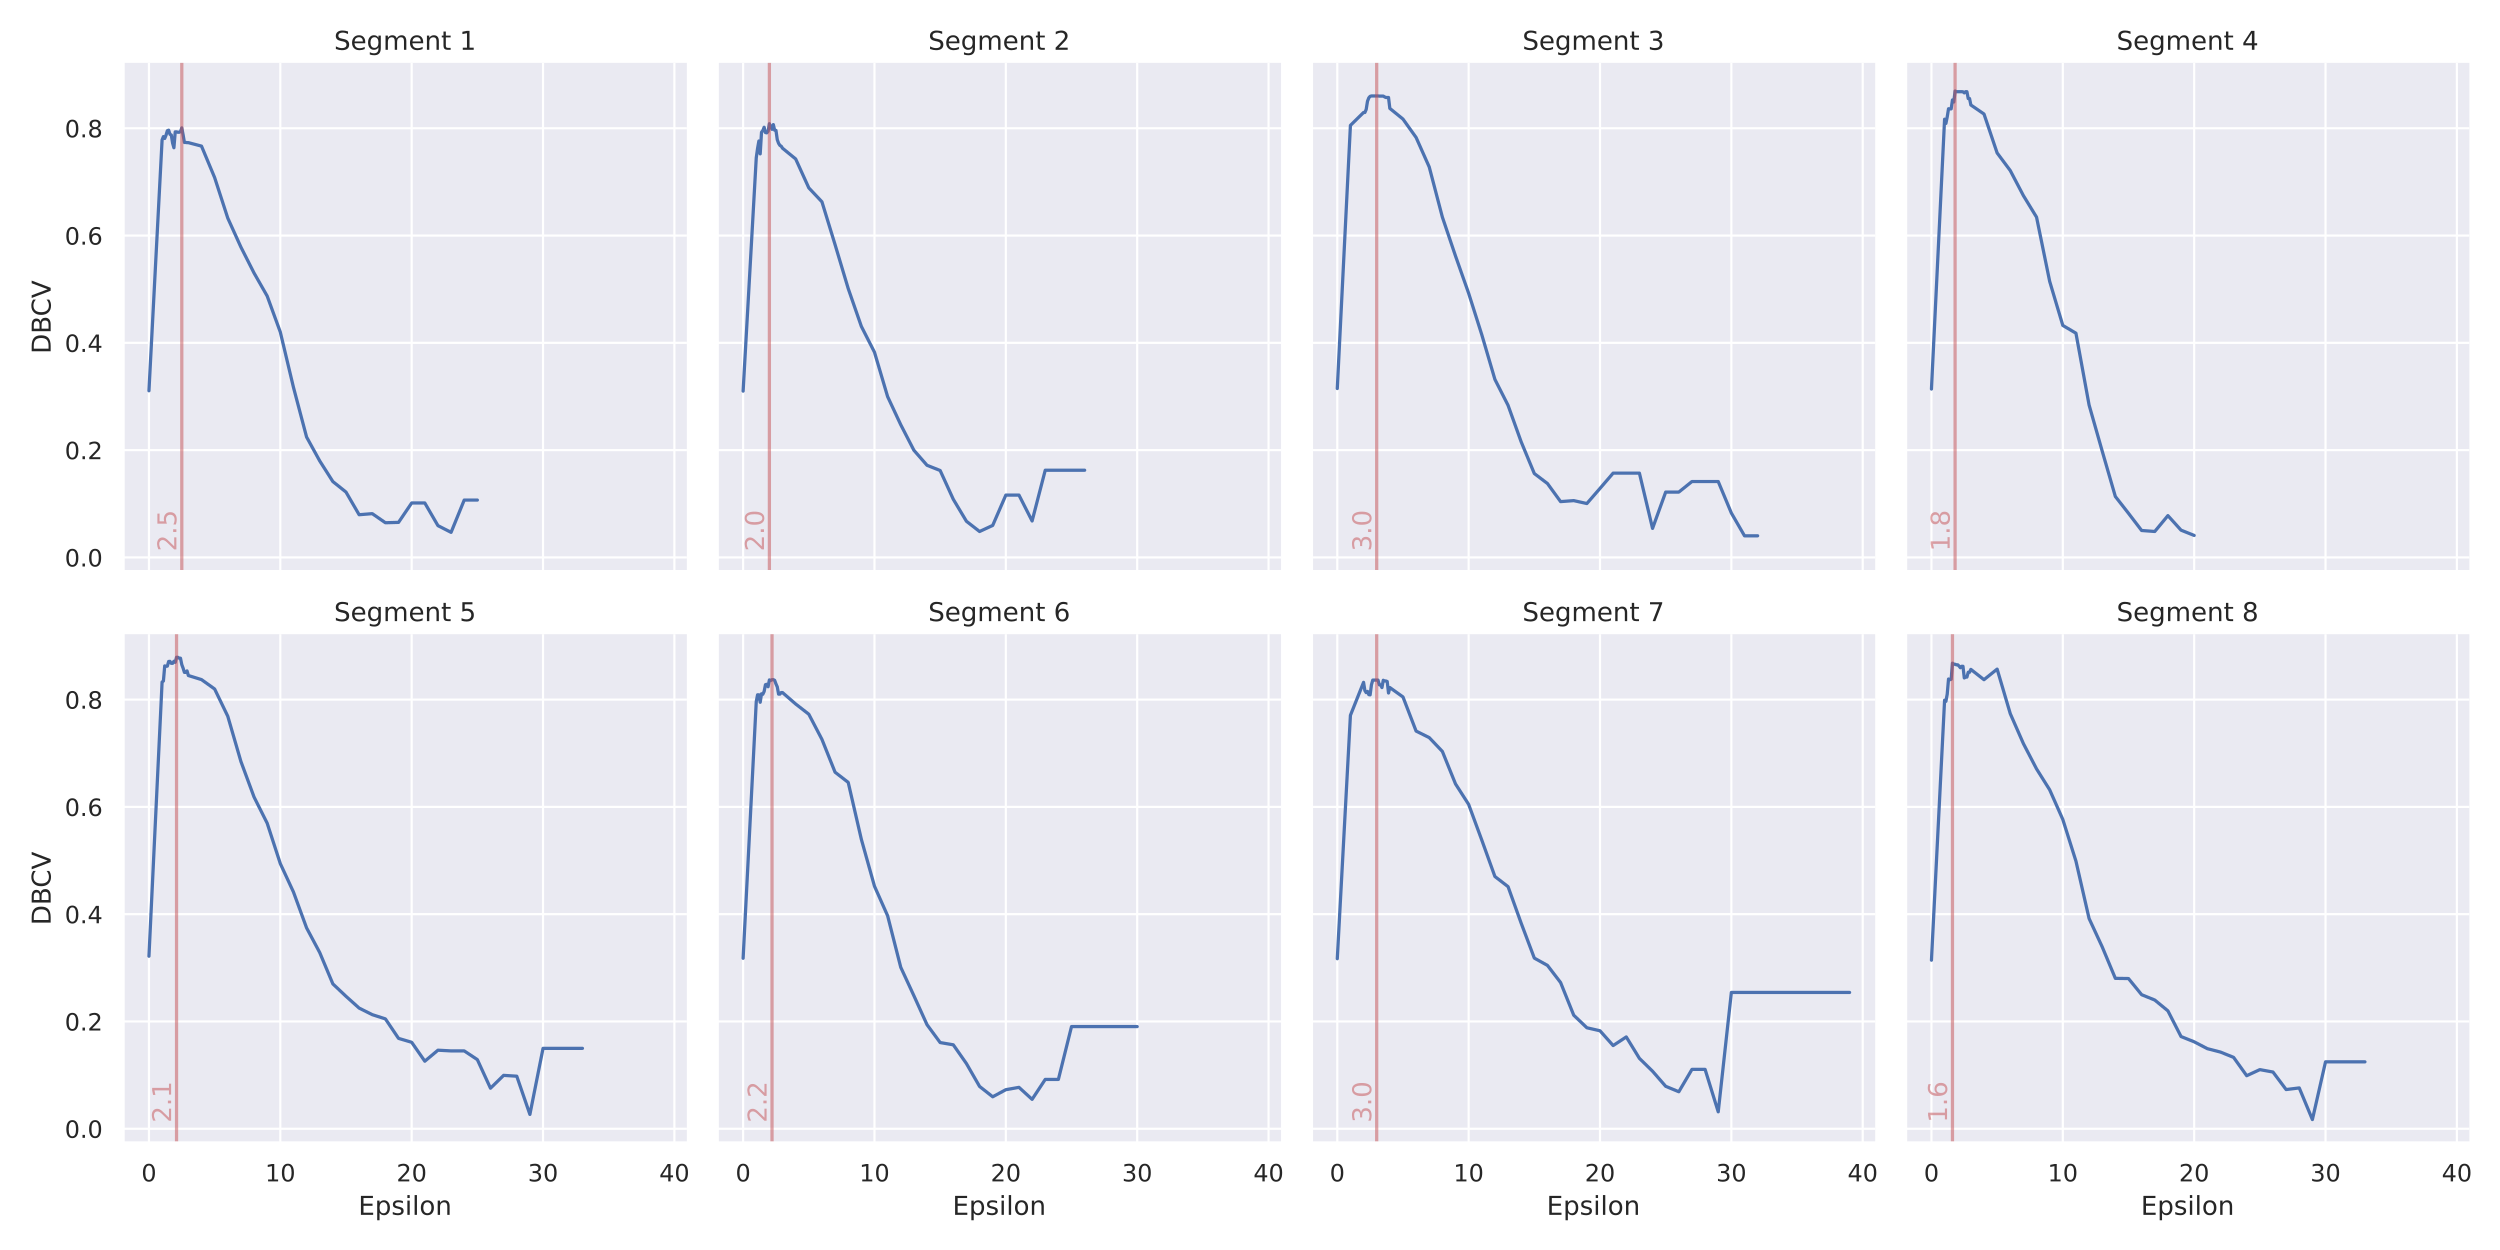 <?xml version="1.0" encoding="utf-8" standalone="no"?>
<!DOCTYPE svg PUBLIC "-//W3C//DTD SVG 1.1//EN"
  "http://www.w3.org/Graphics/SVG/1.1/DTD/svg11.dtd">
<!-- Created with matplotlib (https://matplotlib.org/) -->
<svg height="576pt" version="1.1" viewBox="0 0 1152 576" width="1152pt" xmlns="http://www.w3.org/2000/svg" xmlns:xlink="http://www.w3.org/1999/xlink">
 <defs>
  <style type="text/css">*{stroke-linecap:butt;stroke-linejoin:round;}</style>
 </defs>
 <g id="figure_1">
  <g id="patch_1">
   <path d="M 0 576 
L 1152 576 
L 1152 0 
L 0 0 
z
" style="fill:#ffffff;"/>
  </g>
  <g id="axes_1">
   <g id="patch_2">
    <path d="M 56.835 263.27 
L 316.508 263.27 
L 316.508 28.96 
L 56.835 28.96 
z
" style="fill:#eaeaf2;"/>
   </g>
   <g id="matplotlib.axis_1">
    <g id="xtick_1">
     <g id="line2d_1">
      <path clip-path="url(#p97e286ca14)" d="M 68.638 263.27 
L 68.638 28.96 
" style="fill:none;stroke:#ffffff;stroke-linecap:round;"/>
     </g>
    </g>
    <g id="xtick_2">
     <g id="line2d_2">
      <path clip-path="url(#p97e286ca14)" d="M 129.168 263.27 
L 129.168 28.96 
" style="fill:none;stroke:#ffffff;stroke-linecap:round;"/>
     </g>
    </g>
    <g id="xtick_3">
     <g id="line2d_3">
      <path clip-path="url(#p97e286ca14)" d="M 189.698 263.27 
L 189.698 28.96 
" style="fill:none;stroke:#ffffff;stroke-linecap:round;"/>
     </g>
    </g>
    <g id="xtick_4">
     <g id="line2d_4">
      <path clip-path="url(#p97e286ca14)" d="M 250.228 263.27 
L 250.228 28.96 
" style="fill:none;stroke:#ffffff;stroke-linecap:round;"/>
     </g>
    </g>
    <g id="xtick_5">
     <g id="line2d_5">
      <path clip-path="url(#p97e286ca14)" d="M 310.758 263.27 
L 310.758 28.96 
" style="fill:none;stroke:#ffffff;stroke-linecap:round;"/>
     </g>
    </g>
   </g>
   <g id="matplotlib.axis_2">
    <g id="ytick_1">
     <g id="line2d_6">
      <path clip-path="url(#p97e286ca14)" d="M 56.835 256.862 
L 316.508 256.862 
" style="fill:none;stroke:#ffffff;stroke-linecap:round;"/>
     </g>
     <g id="text_1">
      <!-- 0.0 -->
      <g style="fill:#262626;" transform="translate(29.842 261.042)scale(0.11 -0.11)">
       <defs>
        <path d="M 31.781 66.406 
Q 24.172 66.406 20.328 58.906 
Q 16.5 51.422 16.5 36.375 
Q 16.5 21.391 20.328 13.891 
Q 24.172 6.391 31.781 6.391 
Q 39.453 6.391 43.281 13.891 
Q 47.125 21.391 47.125 36.375 
Q 47.125 51.422 43.281 58.906 
Q 39.453 66.406 31.781 66.406 
z
M 31.781 74.219 
Q 44.047 74.219 50.516 64.516 
Q 56.984 54.828 56.984 36.375 
Q 56.984 17.969 50.516 8.266 
Q 44.047 -1.422 31.781 -1.422 
Q 19.531 -1.422 13.062 8.266 
Q 6.594 17.969 6.594 36.375 
Q 6.594 54.828 13.062 64.516 
Q 19.531 74.219 31.781 74.219 
z
" id="DejaVuSans-48"/>
        <path d="M 10.688 12.406 
L 21 12.406 
L 21 0 
L 10.688 0 
z
" id="DejaVuSans-46"/>
       </defs>
       <use xlink:href="#DejaVuSans-48"/>
       <use x="63.623" xlink:href="#DejaVuSans-46"/>
       <use x="95.41" xlink:href="#DejaVuSans-48"/>
      </g>
     </g>
    </g>
    <g id="ytick_2">
     <g id="line2d_7">
      <path clip-path="url(#p97e286ca14)" d="M 56.835 207.423 
L 316.508 207.423 
" style="fill:none;stroke:#ffffff;stroke-linecap:round;"/>
     </g>
     <g id="text_2">
      <!-- 0.2 -->
      <g style="fill:#262626;" transform="translate(29.842 211.603)scale(0.11 -0.11)">
       <defs>
        <path d="M 19.188 8.297 
L 53.609 8.297 
L 53.609 0 
L 7.328 0 
L 7.328 8.297 
Q 12.938 14.109 22.625 23.891 
Q 32.328 33.688 34.812 36.531 
Q 39.547 41.844 41.422 45.531 
Q 43.312 49.219 43.312 52.781 
Q 43.312 58.594 39.234 62.25 
Q 35.156 65.922 28.609 65.922 
Q 23.969 65.922 18.812 64.312 
Q 13.672 62.703 7.812 59.422 
L 7.812 69.391 
Q 13.766 71.781 18.938 73 
Q 24.125 74.219 28.422 74.219 
Q 39.75 74.219 46.484 68.547 
Q 53.219 62.891 53.219 53.422 
Q 53.219 48.922 51.531 44.891 
Q 49.859 40.875 45.406 35.406 
Q 44.188 33.984 37.641 27.219 
Q 31.109 20.453 19.188 8.297 
z
" id="DejaVuSans-50"/>
       </defs>
       <use xlink:href="#DejaVuSans-48"/>
       <use x="63.623" xlink:href="#DejaVuSans-46"/>
       <use x="95.41" xlink:href="#DejaVuSans-50"/>
      </g>
     </g>
    </g>
    <g id="ytick_3">
     <g id="line2d_8">
      <path clip-path="url(#p97e286ca14)" d="M 56.835 157.985 
L 316.508 157.985 
" style="fill:none;stroke:#ffffff;stroke-linecap:round;"/>
     </g>
     <g id="text_3">
      <!-- 0.4 -->
      <g style="fill:#262626;" transform="translate(29.842 162.164)scale(0.11 -0.11)">
       <defs>
        <path d="M 37.797 64.312 
L 12.891 25.391 
L 37.797 25.391 
z
M 35.203 72.906 
L 47.609 72.906 
L 47.609 25.391 
L 58.016 25.391 
L 58.016 17.188 
L 47.609 17.188 
L 47.609 0 
L 37.797 0 
L 37.797 17.188 
L 4.891 17.188 
L 4.891 26.703 
z
" id="DejaVuSans-52"/>
       </defs>
       <use xlink:href="#DejaVuSans-48"/>
       <use x="63.623" xlink:href="#DejaVuSans-46"/>
       <use x="95.41" xlink:href="#DejaVuSans-52"/>
      </g>
     </g>
    </g>
    <g id="ytick_4">
     <g id="line2d_9">
      <path clip-path="url(#p97e286ca14)" d="M 56.835 108.546 
L 316.508 108.546 
" style="fill:none;stroke:#ffffff;stroke-linecap:round;"/>
     </g>
     <g id="text_4">
      <!-- 0.6 -->
      <g style="fill:#262626;" transform="translate(29.842 112.725)scale(0.11 -0.11)">
       <defs>
        <path d="M 33.016 40.375 
Q 26.375 40.375 22.484 35.828 
Q 18.609 31.297 18.609 23.391 
Q 18.609 15.531 22.484 10.953 
Q 26.375 6.391 33.016 6.391 
Q 39.656 6.391 43.531 10.953 
Q 47.406 15.531 47.406 23.391 
Q 47.406 31.297 43.531 35.828 
Q 39.656 40.375 33.016 40.375 
z
M 52.594 71.297 
L 52.594 62.312 
Q 48.875 64.062 45.094 64.984 
Q 41.312 65.922 37.594 65.922 
Q 27.828 65.922 22.672 59.328 
Q 17.531 52.734 16.797 39.406 
Q 19.672 43.656 24.016 45.922 
Q 28.375 48.188 33.594 48.188 
Q 44.578 48.188 50.953 41.516 
Q 57.328 34.859 57.328 23.391 
Q 57.328 12.156 50.688 5.359 
Q 44.047 -1.422 33.016 -1.422 
Q 20.359 -1.422 13.672 8.266 
Q 6.984 17.969 6.984 36.375 
Q 6.984 53.656 15.188 63.938 
Q 23.391 74.219 37.203 74.219 
Q 40.922 74.219 44.703 73.484 
Q 48.484 72.75 52.594 71.297 
z
" id="DejaVuSans-54"/>
       </defs>
       <use xlink:href="#DejaVuSans-48"/>
       <use x="63.623" xlink:href="#DejaVuSans-46"/>
       <use x="95.41" xlink:href="#DejaVuSans-54"/>
      </g>
     </g>
    </g>
    <g id="ytick_5">
     <g id="line2d_10">
      <path clip-path="url(#p97e286ca14)" d="M 56.835 59.107 
L 316.508 59.107 
" style="fill:none;stroke:#ffffff;stroke-linecap:round;"/>
     </g>
     <g id="text_5">
      <!-- 0.8 -->
      <g style="fill:#262626;" transform="translate(29.842 63.286)scale(0.11 -0.11)">
       <defs>
        <path d="M 31.781 34.625 
Q 24.75 34.625 20.719 30.859 
Q 16.703 27.094 16.703 20.516 
Q 16.703 13.922 20.719 10.156 
Q 24.75 6.391 31.781 6.391 
Q 38.812 6.391 42.859 10.172 
Q 46.922 13.969 46.922 20.516 
Q 46.922 27.094 42.891 30.859 
Q 38.875 34.625 31.781 34.625 
z
M 21.922 38.812 
Q 15.578 40.375 12.031 44.719 
Q 8.5 49.078 8.5 55.328 
Q 8.5 64.062 14.719 69.141 
Q 20.953 74.219 31.781 74.219 
Q 42.672 74.219 48.875 69.141 
Q 55.078 64.062 55.078 55.328 
Q 55.078 49.078 51.531 44.719 
Q 48 40.375 41.703 38.812 
Q 48.828 37.156 52.797 32.312 
Q 56.781 27.484 56.781 20.516 
Q 56.781 9.906 50.312 4.234 
Q 43.844 -1.422 31.781 -1.422 
Q 19.734 -1.422 13.25 4.234 
Q 6.781 9.906 6.781 20.516 
Q 6.781 27.484 10.781 32.312 
Q 14.797 37.156 21.922 38.812 
z
M 18.312 54.391 
Q 18.312 48.734 21.844 45.562 
Q 25.391 42.391 31.781 42.391 
Q 38.141 42.391 41.719 45.562 
Q 45.312 48.734 45.312 54.391 
Q 45.312 60.062 41.719 63.234 
Q 38.141 66.406 31.781 66.406 
Q 25.391 66.406 21.844 63.234 
Q 18.312 60.062 18.312 54.391 
z
" id="DejaVuSans-56"/>
       </defs>
       <use xlink:href="#DejaVuSans-48"/>
       <use x="63.623" xlink:href="#DejaVuSans-46"/>
       <use x="95.41" xlink:href="#DejaVuSans-56"/>
      </g>
     </g>
    </g>
    <g id="text_6">
     <!-- DBCV -->
     <g style="fill:#262626;" transform="translate(23.346 163.041)rotate(-90)scale(0.12 -0.12)">
      <defs>
       <path d="M 19.672 64.797 
L 19.672 8.109 
L 31.594 8.109 
Q 46.688 8.109 53.688 14.938 
Q 60.688 21.781 60.688 36.531 
Q 60.688 51.172 53.688 57.984 
Q 46.688 64.797 31.594 64.797 
z
M 9.812 72.906 
L 30.078 72.906 
Q 51.266 72.906 61.172 64.094 
Q 71.094 55.281 71.094 36.531 
Q 71.094 17.672 61.125 8.828 
Q 51.172 0 30.078 0 
L 9.812 0 
z
" id="DejaVuSans-68"/>
       <path d="M 19.672 34.812 
L 19.672 8.109 
L 35.5 8.109 
Q 43.453 8.109 47.281 11.406 
Q 51.125 14.703 51.125 21.484 
Q 51.125 28.328 47.281 31.562 
Q 43.453 34.812 35.5 34.812 
z
M 19.672 64.797 
L 19.672 42.828 
L 34.281 42.828 
Q 41.5 42.828 45.031 45.531 
Q 48.578 48.25 48.578 53.812 
Q 48.578 59.328 45.031 62.062 
Q 41.5 64.797 34.281 64.797 
z
M 9.812 72.906 
L 35.016 72.906 
Q 46.297 72.906 52.391 68.219 
Q 58.5 63.531 58.5 54.891 
Q 58.5 48.188 55.375 44.234 
Q 52.25 40.281 46.188 39.312 
Q 53.469 37.75 57.5 32.781 
Q 61.531 27.828 61.531 20.406 
Q 61.531 10.641 54.891 5.312 
Q 48.25 0 35.984 0 
L 9.812 0 
z
" id="DejaVuSans-66"/>
       <path d="M 64.406 67.281 
L 64.406 56.891 
Q 59.422 61.531 53.781 63.812 
Q 48.141 66.109 41.797 66.109 
Q 29.297 66.109 22.656 58.469 
Q 16.016 50.828 16.016 36.375 
Q 16.016 21.969 22.656 14.328 
Q 29.297 6.688 41.797 6.688 
Q 48.141 6.688 53.781 8.984 
Q 59.422 11.281 64.406 15.922 
L 64.406 5.609 
Q 59.234 2.094 53.438 0.328 
Q 47.656 -1.422 41.219 -1.422 
Q 24.656 -1.422 15.125 8.703 
Q 5.609 18.844 5.609 36.375 
Q 5.609 53.953 15.125 64.078 
Q 24.656 74.219 41.219 74.219 
Q 47.75 74.219 53.531 72.484 
Q 59.328 70.75 64.406 67.281 
z
" id="DejaVuSans-67"/>
       <path d="M 28.609 0 
L 0.781 72.906 
L 11.078 72.906 
L 34.188 11.531 
L 57.328 72.906 
L 67.578 72.906 
L 39.797 0 
z
" id="DejaVuSans-86"/>
      </defs>
      <use xlink:href="#DejaVuSans-68"/>
      <use x="77.002" xlink:href="#DejaVuSans-66"/>
      <use x="143.855" xlink:href="#DejaVuSans-67"/>
      <use x="213.68" xlink:href="#DejaVuSans-86"/>
     </g>
    </g>
   </g>
   <g id="PolyCollection_1">
    <path clip-path="url(#p97e286ca14)" d="M 74.691 64.472 
L 74.691 64.472 
L 74.691 64.472 
L 74.691 64.472 
z
" style="fill:#4c72b0;fill-opacity:0.2;stroke:#4c72b0;stroke-opacity:0.2;"/>
    <path clip-path="url(#p97e286ca14)" d="M 80.744 60.766 
L 80.744 60.766 
L 80.744 60.766 
L 80.744 60.766 
z
" style="fill:#4c72b0;fill-opacity:0.2;stroke:#4c72b0;stroke-opacity:0.2;"/>
    <path clip-path="url(#p97e286ca14)" d="M 86.797 65.733 
L 86.797 65.733 
L 86.797 65.733 
L 86.797 65.733 
z
" style="fill:#4c72b0;fill-opacity:0.2;stroke:#4c72b0;stroke-opacity:0.2;"/>
   </g>
   <g id="line2d_11">
    <path clip-path="url(#p97e286ca14)" d="M 68.638 180.067 
L 74.691 64.472 
L 75.297 62.95 
L 75.902 63.799 
L 76.507 62.293 
L 77.113 60.24 
L 77.718 59.985 
L 78.323 61.884 
L 78.928 62.199 
L 79.534 65.945 
L 80.139 68.073 
L 80.744 60.766 
L 81.35 60.766 
L 81.955 60.943 
L 82.56 60.943 
L 83.166 60.663 
L 83.771 58.931 
L 84.376 62.158 
L 84.981 65.644 
L 85.587 65.644 
L 86.192 65.733 
L 86.797 65.733 
L 92.85 67.323 
L 98.903 81.824 
L 104.956 100.497 
L 111.009 113.86 
L 117.062 125.803 
L 123.115 136.415 
L 129.168 153.026 
L 135.221 178.465 
L 141.274 201.387 
L 147.327 212.39 
L 153.38 221.904 
L 159.433 226.75 
L 165.486 237.186 
L 171.539 236.691 
L 177.592 240.879 
L 183.645 240.71 
L 189.698 231.773 
L 195.751 231.773 
L 201.804 242.214 
L 207.857 245.308 
L 213.91 230.432 
L 219.963 230.432 
" style="fill:none;stroke:#4c72b0;stroke-linecap:round;stroke-width:1.5;"/>
   </g>
   <g id="line2d_12">
    <path clip-path="url(#p97e286ca14)" d="M 83.771 263.27 
L 83.771 28.96 
" style="fill:none;stroke:#c44e52;stroke-linecap:round;stroke-opacity:0.5;stroke-width:1.5;"/>
   </g>
   <g id="patch_3">
    <path d="M 56.835 263.27 
L 56.835 28.96 
" style="fill:none;stroke:#ffffff;stroke-linecap:square;stroke-linejoin:miter;stroke-width:1.25;"/>
   </g>
   <g id="patch_4">
    <path d="M 56.835 263.27 
L 316.508 263.27 
" style="fill:none;stroke:#ffffff;stroke-linecap:square;stroke-linejoin:miter;stroke-width:1.25;"/>
   </g>
   <g id="text_7">
    <!-- 2.5 -->
    <g style="fill:#c44e52;opacity:0.5;" transform="translate(81.275 254.05)rotate(-90)scale(0.12 -0.12)">
     <defs>
      <path d="M 10.797 72.906 
L 49.516 72.906 
L 49.516 64.594 
L 19.828 64.594 
L 19.828 46.734 
Q 21.969 47.469 24.109 47.828 
Q 26.266 48.188 28.422 48.188 
Q 40.625 48.188 47.75 41.5 
Q 54.891 34.812 54.891 23.391 
Q 54.891 11.625 47.562 5.094 
Q 40.234 -1.422 26.906 -1.422 
Q 22.312 -1.422 17.547 -0.641 
Q 12.797 0.141 7.719 1.703 
L 7.719 11.625 
Q 12.109 9.234 16.797 8.062 
Q 21.484 6.891 26.703 6.891 
Q 35.156 6.891 40.078 11.328 
Q 45.016 15.766 45.016 23.391 
Q 45.016 31 40.078 35.438 
Q 35.156 39.891 26.703 39.891 
Q 22.75 39.891 18.812 39.016 
Q 14.891 38.141 10.797 36.281 
z
" id="DejaVuSans-53"/>
     </defs>
     <use xlink:href="#DejaVuSans-50"/>
     <use x="63.623" xlink:href="#DejaVuSans-46"/>
     <use x="95.41" xlink:href="#DejaVuSans-53"/>
    </g>
   </g>
   <g id="text_8">
    <!-- Segment 1 -->
    <g style="fill:#262626;" transform="translate(153.946 22.96)scale(0.12 -0.12)">
     <defs>
      <path d="M 53.516 70.516 
L 53.516 60.891 
Q 47.906 63.578 42.922 64.891 
Q 37.938 66.219 33.297 66.219 
Q 25.25 66.219 20.875 63.094 
Q 16.5 59.969 16.5 54.203 
Q 16.5 49.359 19.406 46.891 
Q 22.312 44.438 30.422 42.922 
L 36.375 41.703 
Q 47.406 39.594 52.656 34.297 
Q 57.906 29 57.906 20.125 
Q 57.906 9.516 50.797 4.047 
Q 43.703 -1.422 29.984 -1.422 
Q 24.812 -1.422 18.969 -0.25 
Q 13.141 0.922 6.891 3.219 
L 6.891 13.375 
Q 12.891 10.016 18.656 8.297 
Q 24.422 6.594 29.984 6.594 
Q 38.422 6.594 43.016 9.906 
Q 47.609 13.234 47.609 19.391 
Q 47.609 24.75 44.312 27.781 
Q 41.016 30.812 33.5 32.328 
L 27.484 33.5 
Q 16.453 35.688 11.516 40.375 
Q 6.594 45.062 6.594 53.422 
Q 6.594 63.094 13.406 68.656 
Q 20.219 74.219 32.172 74.219 
Q 37.312 74.219 42.625 73.281 
Q 47.953 72.359 53.516 70.516 
z
" id="DejaVuSans-83"/>
      <path d="M 56.203 29.594 
L 56.203 25.203 
L 14.891 25.203 
Q 15.484 15.922 20.484 11.062 
Q 25.484 6.203 34.422 6.203 
Q 39.594 6.203 44.453 7.469 
Q 49.312 8.734 54.109 11.281 
L 54.109 2.781 
Q 49.266 0.734 44.188 -0.344 
Q 39.109 -1.422 33.891 -1.422 
Q 20.797 -1.422 13.156 6.188 
Q 5.516 13.812 5.516 26.812 
Q 5.516 40.234 12.766 48.109 
Q 20.016 56 32.328 56 
Q 43.359 56 49.781 48.891 
Q 56.203 41.797 56.203 29.594 
z
M 47.219 32.234 
Q 47.125 39.594 43.094 43.984 
Q 39.062 48.391 32.422 48.391 
Q 24.906 48.391 20.391 44.141 
Q 15.875 39.891 15.188 32.172 
z
" id="DejaVuSans-101"/>
      <path d="M 45.406 27.984 
Q 45.406 37.75 41.375 43.109 
Q 37.359 48.484 30.078 48.484 
Q 22.859 48.484 18.828 43.109 
Q 14.797 37.75 14.797 27.984 
Q 14.797 18.266 18.828 12.891 
Q 22.859 7.516 30.078 7.516 
Q 37.359 7.516 41.375 12.891 
Q 45.406 18.266 45.406 27.984 
z
M 54.391 6.781 
Q 54.391 -7.172 48.188 -13.984 
Q 42 -20.797 29.203 -20.797 
Q 24.469 -20.797 20.266 -20.094 
Q 16.062 -19.391 12.109 -17.922 
L 12.109 -9.188 
Q 16.062 -11.328 19.922 -12.344 
Q 23.781 -13.375 27.781 -13.375 
Q 36.625 -13.375 41.016 -8.766 
Q 45.406 -4.156 45.406 5.172 
L 45.406 9.625 
Q 42.625 4.781 38.281 2.391 
Q 33.938 0 27.875 0 
Q 17.828 0 11.672 7.656 
Q 5.516 15.328 5.516 27.984 
Q 5.516 40.672 11.672 48.328 
Q 17.828 56 27.875 56 
Q 33.938 56 38.281 53.609 
Q 42.625 51.219 45.406 46.391 
L 45.406 54.688 
L 54.391 54.688 
z
" id="DejaVuSans-103"/>
      <path d="M 52 44.188 
Q 55.375 50.25 60.062 53.125 
Q 64.75 56 71.094 56 
Q 79.641 56 84.281 50.016 
Q 88.922 44.047 88.922 33.016 
L 88.922 0 
L 79.891 0 
L 79.891 32.719 
Q 79.891 40.578 77.094 44.375 
Q 74.312 48.188 68.609 48.188 
Q 61.625 48.188 57.562 43.547 
Q 53.516 38.922 53.516 30.906 
L 53.516 0 
L 44.484 0 
L 44.484 32.719 
Q 44.484 40.625 41.703 44.406 
Q 38.922 48.188 33.109 48.188 
Q 26.219 48.188 22.156 43.531 
Q 18.109 38.875 18.109 30.906 
L 18.109 0 
L 9.078 0 
L 9.078 54.688 
L 18.109 54.688 
L 18.109 46.188 
Q 21.188 51.219 25.484 53.609 
Q 29.781 56 35.688 56 
Q 41.656 56 45.828 52.969 
Q 50 49.953 52 44.188 
z
" id="DejaVuSans-109"/>
      <path d="M 54.891 33.016 
L 54.891 0 
L 45.906 0 
L 45.906 32.719 
Q 45.906 40.484 42.875 44.328 
Q 39.844 48.188 33.797 48.188 
Q 26.516 48.188 22.312 43.547 
Q 18.109 38.922 18.109 30.906 
L 18.109 0 
L 9.078 0 
L 9.078 54.688 
L 18.109 54.688 
L 18.109 46.188 
Q 21.344 51.125 25.703 53.562 
Q 30.078 56 35.797 56 
Q 45.219 56 50.047 50.172 
Q 54.891 44.344 54.891 33.016 
z
" id="DejaVuSans-110"/>
      <path d="M 18.312 70.219 
L 18.312 54.688 
L 36.812 54.688 
L 36.812 47.703 
L 18.312 47.703 
L 18.312 18.016 
Q 18.312 11.328 20.141 9.422 
Q 21.969 7.516 27.594 7.516 
L 36.812 7.516 
L 36.812 0 
L 27.594 0 
Q 17.188 0 13.234 3.875 
Q 9.281 7.766 9.281 18.016 
L 9.281 47.703 
L 2.688 47.703 
L 2.688 54.688 
L 9.281 54.688 
L 9.281 70.219 
z
" id="DejaVuSans-116"/>
      <path id="DejaVuSans-32"/>
      <path d="M 12.406 8.297 
L 28.516 8.297 
L 28.516 63.922 
L 10.984 60.406 
L 10.984 69.391 
L 28.422 72.906 
L 38.281 72.906 
L 38.281 8.297 
L 54.391 8.297 
L 54.391 0 
L 12.406 0 
z
" id="DejaVuSans-49"/>
     </defs>
     <use xlink:href="#DejaVuSans-83"/>
     <use x="63.477" xlink:href="#DejaVuSans-101"/>
     <use x="125" xlink:href="#DejaVuSans-103"/>
     <use x="188.477" xlink:href="#DejaVuSans-109"/>
     <use x="285.889" xlink:href="#DejaVuSans-101"/>
     <use x="347.412" xlink:href="#DejaVuSans-110"/>
     <use x="410.791" xlink:href="#DejaVuSans-116"/>
     <use x="450" xlink:href="#DejaVuSans-32"/>
     <use x="481.787" xlink:href="#DejaVuSans-49"/>
    </g>
   </g>
  </g>
  <g id="axes_2">
   <g id="patch_5">
    <path d="M 330.626 263.27 
L 590.3 263.27 
L 590.3 28.96 
L 330.626 28.96 
z
" style="fill:#eaeaf2;"/>
   </g>
   <g id="matplotlib.axis_3">
    <g id="xtick_6">
     <g id="line2d_13">
      <path clip-path="url(#p9716b1e208)" d="M 342.43 263.27 
L 342.43 28.96 
" style="fill:none;stroke:#ffffff;stroke-linecap:round;"/>
     </g>
    </g>
    <g id="xtick_7">
     <g id="line2d_14">
      <path clip-path="url(#p9716b1e208)" d="M 402.96 263.27 
L 402.96 28.96 
" style="fill:none;stroke:#ffffff;stroke-linecap:round;"/>
     </g>
    </g>
    <g id="xtick_8">
     <g id="line2d_15">
      <path clip-path="url(#p9716b1e208)" d="M 463.489 263.27 
L 463.489 28.96 
" style="fill:none;stroke:#ffffff;stroke-linecap:round;"/>
     </g>
    </g>
    <g id="xtick_9">
     <g id="line2d_16">
      <path clip-path="url(#p9716b1e208)" d="M 524.019 263.27 
L 524.019 28.96 
" style="fill:none;stroke:#ffffff;stroke-linecap:round;"/>
     </g>
    </g>
    <g id="xtick_10">
     <g id="line2d_17">
      <path clip-path="url(#p9716b1e208)" d="M 584.549 263.27 
L 584.549 28.96 
" style="fill:none;stroke:#ffffff;stroke-linecap:round;"/>
     </g>
    </g>
   </g>
   <g id="matplotlib.axis_4">
    <g id="ytick_6">
     <g id="line2d_18">
      <path clip-path="url(#p9716b1e208)" d="M 330.626 256.862 
L 590.3 256.862 
" style="fill:none;stroke:#ffffff;stroke-linecap:round;"/>
     </g>
    </g>
    <g id="ytick_7">
     <g id="line2d_19">
      <path clip-path="url(#p9716b1e208)" d="M 330.626 207.423 
L 590.3 207.423 
" style="fill:none;stroke:#ffffff;stroke-linecap:round;"/>
     </g>
    </g>
    <g id="ytick_8">
     <g id="line2d_20">
      <path clip-path="url(#p9716b1e208)" d="M 330.626 157.985 
L 590.3 157.985 
" style="fill:none;stroke:#ffffff;stroke-linecap:round;"/>
     </g>
    </g>
    <g id="ytick_9">
     <g id="line2d_21">
      <path clip-path="url(#p9716b1e208)" d="M 330.626 108.546 
L 590.3 108.546 
" style="fill:none;stroke:#ffffff;stroke-linecap:round;"/>
     </g>
    </g>
    <g id="ytick_10">
     <g id="line2d_22">
      <path clip-path="url(#p9716b1e208)" d="M 330.626 59.107 
L 590.3 59.107 
" style="fill:none;stroke:#ffffff;stroke-linecap:round;"/>
     </g>
    </g>
   </g>
   <g id="PolyCollection_2">
    <path clip-path="url(#p9716b1e208)" d="M 348.483 72.717 
L 348.483 72.717 
L 348.483 72.717 
L 348.483 72.717 
z
" style="fill:#4c72b0;fill-opacity:0.2;stroke:#4c72b0;stroke-opacity:0.2;"/>
    <path clip-path="url(#p9716b1e208)" d="M 354.536 57.008 
L 354.536 57.008 
L 354.536 57.008 
L 354.536 57.008 
z
" style="fill:#4c72b0;fill-opacity:0.2;stroke:#4c72b0;stroke-opacity:0.2;"/>
    <path clip-path="url(#p9716b1e208)" d="M 360.589 68.303 
L 360.589 68.303 
L 360.589 68.303 
L 360.589 68.303 
z
" style="fill:#4c72b0;fill-opacity:0.2;stroke:#4c72b0;stroke-opacity:0.2;"/>
   </g>
   <g id="line2d_23">
    <path clip-path="url(#p9716b1e208)" d="M 342.43 180.227 
L 348.483 72.717 
L 349.088 68.393 
L 349.693 64.976 
L 350.298 70.897 
L 350.904 60.959 
L 351.509 60.167 
L 352.114 58.637 
L 352.72 61.085 
L 353.325 61.211 
L 353.93 60.534 
L 354.536 57.008 
L 355.141 58.294 
L 355.746 59.592 
L 356.351 57.42 
L 356.957 59.992 
L 357.562 60.078 
L 358.167 64.379 
L 358.773 66.034 
L 359.378 67.002 
L 359.983 67.363 
L 360.589 68.303 
L 366.642 73.245 
L 372.695 86.576 
L 378.748 92.998 
L 384.801 112.736 
L 390.854 132.956 
L 396.907 150.387 
L 402.96 162.305 
L 409.013 182.757 
L 415.065 195.719 
L 421.118 207.475 
L 427.171 214.406 
L 433.224 216.806 
L 439.277 230.08 
L 445.33 240.198 
L 451.383 244.915 
L 457.436 242.11 
L 463.489 228.14 
L 469.542 228.14 
L 475.595 240.064 
L 481.648 216.677 
L 487.701 216.677 
L 493.754 216.677 
L 499.807 216.677 
" style="fill:none;stroke:#4c72b0;stroke-linecap:round;stroke-width:1.5;"/>
   </g>
   <g id="line2d_24">
    <path clip-path="url(#p9716b1e208)" d="M 354.536 263.27 
L 354.536 28.96 
" style="fill:none;stroke:#c44e52;stroke-linecap:round;stroke-opacity:0.5;stroke-width:1.5;"/>
   </g>
   <g id="patch_6">
    <path d="M 330.626 263.27 
L 330.626 28.96 
" style="fill:none;stroke:#ffffff;stroke-linecap:square;stroke-linejoin:miter;stroke-width:1.25;"/>
   </g>
   <g id="patch_7">
    <path d="M 330.626 263.27 
L 590.3 263.27 
" style="fill:none;stroke:#ffffff;stroke-linecap:square;stroke-linejoin:miter;stroke-width:1.25;"/>
   </g>
   <g id="text_9">
    <!-- 2.0 -->
    <g style="fill:#c44e52;opacity:0.5;" transform="translate(352.04 254.05)rotate(-90)scale(0.12 -0.12)">
     <use xlink:href="#DejaVuSans-50"/>
     <use x="63.623" xlink:href="#DejaVuSans-46"/>
     <use x="95.41" xlink:href="#DejaVuSans-48"/>
    </g>
   </g>
   <g id="text_10">
    <!-- Segment 2 -->
    <g style="fill:#262626;" transform="translate(427.738 22.96)scale(0.12 -0.12)">
     <use xlink:href="#DejaVuSans-83"/>
     <use x="63.477" xlink:href="#DejaVuSans-101"/>
     <use x="125" xlink:href="#DejaVuSans-103"/>
     <use x="188.477" xlink:href="#DejaVuSans-109"/>
     <use x="285.889" xlink:href="#DejaVuSans-101"/>
     <use x="347.412" xlink:href="#DejaVuSans-110"/>
     <use x="410.791" xlink:href="#DejaVuSans-116"/>
     <use x="450" xlink:href="#DejaVuSans-32"/>
     <use x="481.787" xlink:href="#DejaVuSans-50"/>
    </g>
   </g>
  </g>
  <g id="axes_3">
   <g id="patch_8">
    <path d="M 604.418 263.27 
L 864.091 263.27 
L 864.091 28.96 
L 604.418 28.96 
z
" style="fill:#eaeaf2;"/>
   </g>
   <g id="matplotlib.axis_5">
    <g id="xtick_11">
     <g id="line2d_25">
      <path clip-path="url(#p9d8d887979)" d="M 616.221 263.27 
L 616.221 28.96 
" style="fill:none;stroke:#ffffff;stroke-linecap:round;"/>
     </g>
    </g>
    <g id="xtick_12">
     <g id="line2d_26">
      <path clip-path="url(#p9d8d887979)" d="M 676.751 263.27 
L 676.751 28.96 
" style="fill:none;stroke:#ffffff;stroke-linecap:round;"/>
     </g>
    </g>
    <g id="xtick_13">
     <g id="line2d_27">
      <path clip-path="url(#p9d8d887979)" d="M 737.281 263.27 
L 737.281 28.96 
" style="fill:none;stroke:#ffffff;stroke-linecap:round;"/>
     </g>
    </g>
    <g id="xtick_14">
     <g id="line2d_28">
      <path clip-path="url(#p9d8d887979)" d="M 797.811 263.27 
L 797.811 28.96 
" style="fill:none;stroke:#ffffff;stroke-linecap:round;"/>
     </g>
    </g>
    <g id="xtick_15">
     <g id="line2d_29">
      <path clip-path="url(#p9d8d887979)" d="M 858.341 263.27 
L 858.341 28.96 
" style="fill:none;stroke:#ffffff;stroke-linecap:round;"/>
     </g>
    </g>
   </g>
   <g id="matplotlib.axis_6">
    <g id="ytick_11">
     <g id="line2d_30">
      <path clip-path="url(#p9d8d887979)" d="M 604.418 256.862 
L 864.091 256.862 
" style="fill:none;stroke:#ffffff;stroke-linecap:round;"/>
     </g>
    </g>
    <g id="ytick_12">
     <g id="line2d_31">
      <path clip-path="url(#p9d8d887979)" d="M 604.418 207.423 
L 864.091 207.423 
" style="fill:none;stroke:#ffffff;stroke-linecap:round;"/>
     </g>
    </g>
    <g id="ytick_13">
     <g id="line2d_32">
      <path clip-path="url(#p9d8d887979)" d="M 604.418 157.985 
L 864.091 157.985 
" style="fill:none;stroke:#ffffff;stroke-linecap:round;"/>
     </g>
    </g>
    <g id="ytick_14">
     <g id="line2d_33">
      <path clip-path="url(#p9d8d887979)" d="M 604.418 108.546 
L 864.091 108.546 
" style="fill:none;stroke:#ffffff;stroke-linecap:round;"/>
     </g>
    </g>
    <g id="ytick_15">
     <g id="line2d_34">
      <path clip-path="url(#p9d8d887979)" d="M 604.418 59.107 
L 864.091 59.107 
" style="fill:none;stroke:#ffffff;stroke-linecap:round;"/>
     </g>
    </g>
   </g>
   <g id="PolyCollection_3">
    <path clip-path="url(#p9d8d887979)" d="M 628.327 51.835 
L 628.327 51.835 
L 628.327 51.835 
L 628.327 51.835 
z
" style="fill:#4c72b0;fill-opacity:0.2;stroke:#4c72b0;stroke-opacity:0.2;"/>
    <path clip-path="url(#p9d8d887979)" d="M 634.38 44.22 
L 634.38 44.22 
L 634.38 44.22 
L 634.38 44.22 
z
" style="fill:#4c72b0;fill-opacity:0.2;stroke:#4c72b0;stroke-opacity:0.2;"/>
    <path clip-path="url(#p9d8d887979)" d="M 640.433 49.944 
L 640.433 49.944 
L 640.433 49.944 
L 640.433 49.944 
z
" style="fill:#4c72b0;fill-opacity:0.2;stroke:#4c72b0;stroke-opacity:0.2;"/>
   </g>
   <g id="line2d_35">
    <path clip-path="url(#p9d8d887979)" d="M 616.221 179.035 
L 622.274 57.781 
L 628.327 51.835 
L 628.932 51.835 
L 629.537 50.425 
L 630.143 46.653 
L 630.748 45.079 
L 631.353 44.39 
L 631.959 44.22 
L 632.564 44.22 
L 633.169 44.22 
L 633.775 44.22 
L 634.38 44.22 
L 634.985 44.22 
L 635.59 44.279 
L 636.196 44.279 
L 636.801 44.279 
L 637.406 44.279 
L 638.012 44.642 
L 638.617 44.925 
L 639.222 44.925 
L 639.828 44.925 
L 640.433 49.944 
L 646.486 54.872 
L 652.539 63.352 
L 658.592 76.951 
L 664.645 100.048 
L 670.698 117.963 
L 676.751 135.14 
L 682.804 154.233 
L 688.857 174.835 
L 694.91 186.772 
L 700.963 203.617 
L 707.016 218.213 
L 713.069 222.808 
L 719.122 231.146 
L 725.175 230.687 
L 731.228 232.029 
L 737.281 225.05 
L 743.334 218.02 
L 749.387 218.02 
L 755.44 218.02 
L 761.493 243.482 
L 767.546 226.747 
L 773.599 226.747 
L 779.652 221.891 
L 785.705 221.891 
L 791.758 221.891 
L 797.811 236.407 
L 803.864 246.899 
L 809.917 246.899 
" style="fill:none;stroke:#4c72b0;stroke-linecap:round;stroke-width:1.5;"/>
   </g>
   <g id="line2d_36">
    <path clip-path="url(#p9d8d887979)" d="M 634.38 263.27 
L 634.38 28.96 
" style="fill:none;stroke:#c44e52;stroke-linecap:round;stroke-opacity:0.5;stroke-width:1.5;"/>
   </g>
   <g id="patch_9">
    <path d="M 604.418 263.27 
L 604.418 28.96 
" style="fill:none;stroke:#ffffff;stroke-linecap:square;stroke-linejoin:miter;stroke-width:1.25;"/>
   </g>
   <g id="patch_10">
    <path d="M 604.418 263.27 
L 864.091 263.27 
" style="fill:none;stroke:#ffffff;stroke-linecap:square;stroke-linejoin:miter;stroke-width:1.25;"/>
   </g>
   <g id="text_11">
    <!-- 3.0 -->
    <g style="fill:#c44e52;opacity:0.5;" transform="translate(631.884 254.05)rotate(-90)scale(0.12 -0.12)">
     <defs>
      <path d="M 40.578 39.312 
Q 47.656 37.797 51.625 33 
Q 55.609 28.219 55.609 21.188 
Q 55.609 10.406 48.188 4.484 
Q 40.766 -1.422 27.094 -1.422 
Q 22.516 -1.422 17.656 -0.516 
Q 12.797 0.391 7.625 2.203 
L 7.625 11.719 
Q 11.719 9.328 16.594 8.109 
Q 21.484 6.891 26.812 6.891 
Q 36.078 6.891 40.938 10.547 
Q 45.797 14.203 45.797 21.188 
Q 45.797 27.641 41.281 31.266 
Q 36.766 34.906 28.719 34.906 
L 20.219 34.906 
L 20.219 43.016 
L 29.109 43.016 
Q 36.375 43.016 40.234 45.922 
Q 44.094 48.828 44.094 54.297 
Q 44.094 59.906 40.109 62.906 
Q 36.141 65.922 28.719 65.922 
Q 24.656 65.922 20.016 65.031 
Q 15.375 64.156 9.812 62.312 
L 9.812 71.094 
Q 15.438 72.656 20.344 73.438 
Q 25.25 74.219 29.594 74.219 
Q 40.828 74.219 47.359 69.109 
Q 53.906 64.016 53.906 55.328 
Q 53.906 49.266 50.438 45.094 
Q 46.969 40.922 40.578 39.312 
z
" id="DejaVuSans-51"/>
     </defs>
     <use xlink:href="#DejaVuSans-51"/>
     <use x="63.623" xlink:href="#DejaVuSans-46"/>
     <use x="95.41" xlink:href="#DejaVuSans-48"/>
    </g>
   </g>
   <g id="text_12">
    <!-- Segment 3 -->
    <g style="fill:#262626;" transform="translate(701.529 22.96)scale(0.12 -0.12)">
     <use xlink:href="#DejaVuSans-83"/>
     <use x="63.477" xlink:href="#DejaVuSans-101"/>
     <use x="125" xlink:href="#DejaVuSans-103"/>
     <use x="188.477" xlink:href="#DejaVuSans-109"/>
     <use x="285.889" xlink:href="#DejaVuSans-101"/>
     <use x="347.412" xlink:href="#DejaVuSans-110"/>
     <use x="410.791" xlink:href="#DejaVuSans-116"/>
     <use x="450" xlink:href="#DejaVuSans-32"/>
     <use x="481.787" xlink:href="#DejaVuSans-51"/>
    </g>
   </g>
  </g>
  <g id="axes_4">
   <g id="patch_11">
    <path d="M 878.209 263.27 
L 1137.882 263.27 
L 1137.882 28.96 
L 878.209 28.96 
z
" style="fill:#eaeaf2;"/>
   </g>
   <g id="matplotlib.axis_7">
    <g id="xtick_16">
     <g id="line2d_37">
      <path clip-path="url(#pf745ac31e1)" d="M 890.012 263.27 
L 890.012 28.96 
" style="fill:none;stroke:#ffffff;stroke-linecap:round;"/>
     </g>
    </g>
    <g id="xtick_17">
     <g id="line2d_38">
      <path clip-path="url(#pf745ac31e1)" d="M 950.542 263.27 
L 950.542 28.96 
" style="fill:none;stroke:#ffffff;stroke-linecap:round;"/>
     </g>
    </g>
    <g id="xtick_18">
     <g id="line2d_39">
      <path clip-path="url(#pf745ac31e1)" d="M 1011.072 263.27 
L 1011.072 28.96 
" style="fill:none;stroke:#ffffff;stroke-linecap:round;"/>
     </g>
    </g>
    <g id="xtick_19">
     <g id="line2d_40">
      <path clip-path="url(#pf745ac31e1)" d="M 1071.602 263.27 
L 1071.602 28.96 
" style="fill:none;stroke:#ffffff;stroke-linecap:round;"/>
     </g>
    </g>
    <g id="xtick_20">
     <g id="line2d_41">
      <path clip-path="url(#pf745ac31e1)" d="M 1132.132 263.27 
L 1132.132 28.96 
" style="fill:none;stroke:#ffffff;stroke-linecap:round;"/>
     </g>
    </g>
   </g>
   <g id="matplotlib.axis_8">
    <g id="ytick_16">
     <g id="line2d_42">
      <path clip-path="url(#pf745ac31e1)" d="M 878.209 256.862 
L 1137.882 256.862 
" style="fill:none;stroke:#ffffff;stroke-linecap:round;"/>
     </g>
    </g>
    <g id="ytick_17">
     <g id="line2d_43">
      <path clip-path="url(#pf745ac31e1)" d="M 878.209 207.423 
L 1137.882 207.423 
" style="fill:none;stroke:#ffffff;stroke-linecap:round;"/>
     </g>
    </g>
    <g id="ytick_18">
     <g id="line2d_44">
      <path clip-path="url(#pf745ac31e1)" d="M 878.209 157.985 
L 1137.882 157.985 
" style="fill:none;stroke:#ffffff;stroke-linecap:round;"/>
     </g>
    </g>
    <g id="ytick_19">
     <g id="line2d_45">
      <path clip-path="url(#pf745ac31e1)" d="M 878.209 108.546 
L 1137.882 108.546 
" style="fill:none;stroke:#ffffff;stroke-linecap:round;"/>
     </g>
    </g>
    <g id="ytick_20">
     <g id="line2d_46">
      <path clip-path="url(#pf745ac31e1)" d="M 878.209 59.107 
L 1137.882 59.107 
" style="fill:none;stroke:#ffffff;stroke-linecap:round;"/>
     </g>
    </g>
   </g>
   <g id="PolyCollection_4">
    <path clip-path="url(#pf745ac31e1)" d="M 896.065 54.933 
L 896.065 54.933 
L 896.065 54.933 
L 896.065 54.933 
z
" style="fill:#4c72b0;fill-opacity:0.2;stroke:#4c72b0;stroke-opacity:0.2;"/>
    <path clip-path="url(#pf745ac31e1)" d="M 902.118 42.257 
L 902.118 42.257 
L 902.118 42.257 
L 902.118 42.257 
z
" style="fill:#4c72b0;fill-opacity:0.2;stroke:#4c72b0;stroke-opacity:0.2;"/>
    <path clip-path="url(#pf745ac31e1)" d="M 908.171 48.376 
L 908.171 48.376 
L 908.171 48.376 
L 908.171 48.376 
z
" style="fill:#4c72b0;fill-opacity:0.2;stroke:#4c72b0;stroke-opacity:0.2;"/>
   </g>
   <g id="line2d_47">
    <path clip-path="url(#pf745ac31e1)" d="M 890.012 179.271 
L 896.065 54.933 
L 896.67 56.868 
L 897.276 53.87 
L 897.881 50.118 
L 898.486 50.17 
L 899.092 50.17 
L 899.697 46.055 
L 900.302 47.003 
L 900.907 41.944 
L 901.513 42.257 
L 902.118 42.257 
L 902.723 42.257 
L 903.329 42.257 
L 903.934 42.257 
L 904.539 42.294 
L 905.145 42.798 
L 905.75 42.258 
L 906.355 42.258 
L 906.96 45.411 
L 907.566 45.411 
L 908.171 48.376 
L 914.224 52.537 
L 920.277 70.48 
L 926.33 78.596 
L 932.383 90.148 
L 938.436 100.059 
L 944.489 129.65 
L 950.542 149.96 
L 956.595 153.534 
L 962.648 186.613 
L 968.701 207.889 
L 974.754 228.794 
L 980.807 236.527 
L 986.86 244.45 
L 992.913 244.906 
L 998.966 237.598 
L 1005.019 244.294 
L 1011.072 246.727 
" style="fill:none;stroke:#4c72b0;stroke-linecap:round;stroke-width:1.5;"/>
   </g>
   <g id="line2d_48">
    <path clip-path="url(#pf745ac31e1)" d="M 900.907 263.27 
L 900.907 28.96 
" style="fill:none;stroke:#c44e52;stroke-linecap:round;stroke-opacity:0.5;stroke-width:1.5;"/>
   </g>
   <g id="patch_12">
    <path d="M 878.209 263.27 
L 878.209 28.96 
" style="fill:none;stroke:#ffffff;stroke-linecap:square;stroke-linejoin:miter;stroke-width:1.25;"/>
   </g>
   <g id="patch_13">
    <path d="M 878.209 263.27 
L 1137.882 263.27 
" style="fill:none;stroke:#ffffff;stroke-linecap:square;stroke-linejoin:miter;stroke-width:1.25;"/>
   </g>
   <g id="text_13">
    <!-- 1.8 -->
    <g style="fill:#c44e52;opacity:0.5;" transform="translate(898.412 254.05)rotate(-90)scale(0.12 -0.12)">
     <use xlink:href="#DejaVuSans-49"/>
     <use x="63.623" xlink:href="#DejaVuSans-46"/>
     <use x="95.41" xlink:href="#DejaVuSans-56"/>
    </g>
   </g>
   <g id="text_14">
    <!-- Segment 4 -->
    <g style="fill:#262626;" transform="translate(975.32 22.96)scale(0.12 -0.12)">
     <use xlink:href="#DejaVuSans-83"/>
     <use x="63.477" xlink:href="#DejaVuSans-101"/>
     <use x="125" xlink:href="#DejaVuSans-103"/>
     <use x="188.477" xlink:href="#DejaVuSans-109"/>
     <use x="285.889" xlink:href="#DejaVuSans-101"/>
     <use x="347.412" xlink:href="#DejaVuSans-110"/>
     <use x="410.791" xlink:href="#DejaVuSans-116"/>
     <use x="450" xlink:href="#DejaVuSans-32"/>
     <use x="481.787" xlink:href="#DejaVuSans-52"/>
    </g>
   </g>
  </g>
  <g id="axes_5">
   <g id="patch_14">
    <path d="M 56.835 526.54 
L 316.508 526.54 
L 316.508 292.23 
L 56.835 292.23 
z
" style="fill:#eaeaf2;"/>
   </g>
   <g id="matplotlib.axis_9">
    <g id="xtick_21">
     <g id="line2d_49">
      <path clip-path="url(#p9826543aec)" d="M 68.638 526.54 
L 68.638 292.23 
" style="fill:none;stroke:#ffffff;stroke-linecap:round;"/>
     </g>
     <g id="text_15">
      <!-- 0 -->
      <g style="fill:#262626;" transform="translate(65.139 544.398)scale(0.11 -0.11)">
       <use xlink:href="#DejaVuSans-48"/>
      </g>
     </g>
    </g>
    <g id="xtick_22">
     <g id="line2d_50">
      <path clip-path="url(#p9826543aec)" d="M 129.168 526.54 
L 129.168 292.23 
" style="fill:none;stroke:#ffffff;stroke-linecap:round;"/>
     </g>
     <g id="text_16">
      <!-- 10 -->
      <g style="fill:#262626;" transform="translate(122.17 544.398)scale(0.11 -0.11)">
       <use xlink:href="#DejaVuSans-49"/>
       <use x="63.623" xlink:href="#DejaVuSans-48"/>
      </g>
     </g>
    </g>
    <g id="xtick_23">
     <g id="line2d_51">
      <path clip-path="url(#p9826543aec)" d="M 189.698 526.54 
L 189.698 292.23 
" style="fill:none;stroke:#ffffff;stroke-linecap:round;"/>
     </g>
     <g id="text_17">
      <!-- 20 -->
      <g style="fill:#262626;" transform="translate(182.699 544.398)scale(0.11 -0.11)">
       <use xlink:href="#DejaVuSans-50"/>
       <use x="63.623" xlink:href="#DejaVuSans-48"/>
      </g>
     </g>
    </g>
    <g id="xtick_24">
     <g id="line2d_52">
      <path clip-path="url(#p9826543aec)" d="M 250.228 526.54 
L 250.228 292.23 
" style="fill:none;stroke:#ffffff;stroke-linecap:round;"/>
     </g>
     <g id="text_18">
      <!-- 30 -->
      <g style="fill:#262626;" transform="translate(243.229 544.398)scale(0.11 -0.11)">
       <use xlink:href="#DejaVuSans-51"/>
       <use x="63.623" xlink:href="#DejaVuSans-48"/>
      </g>
     </g>
    </g>
    <g id="xtick_25">
     <g id="line2d_53">
      <path clip-path="url(#p9826543aec)" d="M 310.758 526.54 
L 310.758 292.23 
" style="fill:none;stroke:#ffffff;stroke-linecap:round;"/>
     </g>
     <g id="text_19">
      <!-- 40 -->
      <g style="fill:#262626;" transform="translate(303.759 544.398)scale(0.11 -0.11)">
       <use xlink:href="#DejaVuSans-52"/>
       <use x="63.623" xlink:href="#DejaVuSans-48"/>
      </g>
     </g>
    </g>
    <g id="text_20">
     <!-- Epsilon -->
     <g style="fill:#262626;" transform="translate(165.138 559.804)scale(0.12 -0.12)">
      <defs>
       <path d="M 9.812 72.906 
L 55.906 72.906 
L 55.906 64.594 
L 19.672 64.594 
L 19.672 43.016 
L 54.391 43.016 
L 54.391 34.719 
L 19.672 34.719 
L 19.672 8.297 
L 56.781 8.297 
L 56.781 0 
L 9.812 0 
z
" id="DejaVuSans-69"/>
       <path d="M 18.109 8.203 
L 18.109 -20.797 
L 9.078 -20.797 
L 9.078 54.688 
L 18.109 54.688 
L 18.109 46.391 
Q 20.953 51.266 25.266 53.625 
Q 29.594 56 35.594 56 
Q 45.562 56 51.781 48.094 
Q 58.016 40.188 58.016 27.297 
Q 58.016 14.406 51.781 6.484 
Q 45.562 -1.422 35.594 -1.422 
Q 29.594 -1.422 25.266 0.953 
Q 20.953 3.328 18.109 8.203 
z
M 48.688 27.297 
Q 48.688 37.203 44.609 42.844 
Q 40.531 48.484 33.406 48.484 
Q 26.266 48.484 22.188 42.844 
Q 18.109 37.203 18.109 27.297 
Q 18.109 17.391 22.188 11.75 
Q 26.266 6.109 33.406 6.109 
Q 40.531 6.109 44.609 11.75 
Q 48.688 17.391 48.688 27.297 
z
" id="DejaVuSans-112"/>
       <path d="M 44.281 53.078 
L 44.281 44.578 
Q 40.484 46.531 36.375 47.5 
Q 32.281 48.484 27.875 48.484 
Q 21.188 48.484 17.844 46.438 
Q 14.5 44.391 14.5 40.281 
Q 14.5 37.156 16.891 35.375 
Q 19.281 33.594 26.516 31.984 
L 29.594 31.297 
Q 39.156 29.25 43.188 25.516 
Q 47.219 21.781 47.219 15.094 
Q 47.219 7.469 41.188 3.016 
Q 35.156 -1.422 24.609 -1.422 
Q 20.219 -1.422 15.453 -0.562 
Q 10.688 0.297 5.422 2 
L 5.422 11.281 
Q 10.406 8.688 15.234 7.391 
Q 20.062 6.109 24.812 6.109 
Q 31.156 6.109 34.562 8.281 
Q 37.984 10.453 37.984 14.406 
Q 37.984 18.062 35.516 20.016 
Q 33.062 21.969 24.703 23.781 
L 21.578 24.516 
Q 13.234 26.266 9.516 29.906 
Q 5.812 33.547 5.812 39.891 
Q 5.812 47.609 11.281 51.797 
Q 16.75 56 26.812 56 
Q 31.781 56 36.172 55.266 
Q 40.578 54.547 44.281 53.078 
z
" id="DejaVuSans-115"/>
       <path d="M 9.422 54.688 
L 18.406 54.688 
L 18.406 0 
L 9.422 0 
z
M 9.422 75.984 
L 18.406 75.984 
L 18.406 64.594 
L 9.422 64.594 
z
" id="DejaVuSans-105"/>
       <path d="M 9.422 75.984 
L 18.406 75.984 
L 18.406 0 
L 9.422 0 
z
" id="DejaVuSans-108"/>
       <path d="M 30.609 48.391 
Q 23.391 48.391 19.188 42.75 
Q 14.984 37.109 14.984 27.297 
Q 14.984 17.484 19.156 11.844 
Q 23.344 6.203 30.609 6.203 
Q 37.797 6.203 41.984 11.859 
Q 46.188 17.531 46.188 27.297 
Q 46.188 37.016 41.984 42.703 
Q 37.797 48.391 30.609 48.391 
z
M 30.609 56 
Q 42.328 56 49.016 48.375 
Q 55.719 40.766 55.719 27.297 
Q 55.719 13.875 49.016 6.219 
Q 42.328 -1.422 30.609 -1.422 
Q 18.844 -1.422 12.172 6.219 
Q 5.516 13.875 5.516 27.297 
Q 5.516 40.766 12.172 48.375 
Q 18.844 56 30.609 56 
z
" id="DejaVuSans-111"/>
      </defs>
      <use xlink:href="#DejaVuSans-69"/>
      <use x="63.184" xlink:href="#DejaVuSans-112"/>
      <use x="126.66" xlink:href="#DejaVuSans-115"/>
      <use x="178.76" xlink:href="#DejaVuSans-105"/>
      <use x="206.543" xlink:href="#DejaVuSans-108"/>
      <use x="234.326" xlink:href="#DejaVuSans-111"/>
      <use x="295.508" xlink:href="#DejaVuSans-110"/>
     </g>
    </g>
   </g>
   <g id="matplotlib.axis_10">
    <g id="ytick_21">
     <g id="line2d_54">
      <path clip-path="url(#p9826543aec)" d="M 56.835 520.132 
L 316.508 520.132 
" style="fill:none;stroke:#ffffff;stroke-linecap:round;"/>
     </g>
     <g id="text_21">
      <!-- 0.0 -->
      <g style="fill:#262626;" transform="translate(29.842 524.312)scale(0.11 -0.11)">
       <use xlink:href="#DejaVuSans-48"/>
       <use x="63.623" xlink:href="#DejaVuSans-46"/>
       <use x="95.41" xlink:href="#DejaVuSans-48"/>
      </g>
     </g>
    </g>
    <g id="ytick_22">
     <g id="line2d_55">
      <path clip-path="url(#p9826543aec)" d="M 56.835 470.693 
L 316.508 470.693 
" style="fill:none;stroke:#ffffff;stroke-linecap:round;"/>
     </g>
     <g id="text_22">
      <!-- 0.2 -->
      <g style="fill:#262626;" transform="translate(29.842 474.873)scale(0.11 -0.11)">
       <use xlink:href="#DejaVuSans-48"/>
       <use x="63.623" xlink:href="#DejaVuSans-46"/>
       <use x="95.41" xlink:href="#DejaVuSans-50"/>
      </g>
     </g>
    </g>
    <g id="ytick_23">
     <g id="line2d_56">
      <path clip-path="url(#p9826543aec)" d="M 56.835 421.255 
L 316.508 421.255 
" style="fill:none;stroke:#ffffff;stroke-linecap:round;"/>
     </g>
     <g id="text_23">
      <!-- 0.4 -->
      <g style="fill:#262626;" transform="translate(29.842 425.434)scale(0.11 -0.11)">
       <use xlink:href="#DejaVuSans-48"/>
       <use x="63.623" xlink:href="#DejaVuSans-46"/>
       <use x="95.41" xlink:href="#DejaVuSans-52"/>
      </g>
     </g>
    </g>
    <g id="ytick_24">
     <g id="line2d_57">
      <path clip-path="url(#p9826543aec)" d="M 56.835 371.816 
L 316.508 371.816 
" style="fill:none;stroke:#ffffff;stroke-linecap:round;"/>
     </g>
     <g id="text_24">
      <!-- 0.6 -->
      <g style="fill:#262626;" transform="translate(29.842 375.995)scale(0.11 -0.11)">
       <use xlink:href="#DejaVuSans-48"/>
       <use x="63.623" xlink:href="#DejaVuSans-46"/>
       <use x="95.41" xlink:href="#DejaVuSans-54"/>
      </g>
     </g>
    </g>
    <g id="ytick_25">
     <g id="line2d_58">
      <path clip-path="url(#p9826543aec)" d="M 56.835 322.377 
L 316.508 322.377 
" style="fill:none;stroke:#ffffff;stroke-linecap:round;"/>
     </g>
     <g id="text_25">
      <!-- 0.8 -->
      <g style="fill:#262626;" transform="translate(29.842 326.556)scale(0.11 -0.11)">
       <use xlink:href="#DejaVuSans-48"/>
       <use x="63.623" xlink:href="#DejaVuSans-46"/>
       <use x="95.41" xlink:href="#DejaVuSans-56"/>
      </g>
     </g>
    </g>
    <g id="text_26">
     <!-- DBCV -->
     <g style="fill:#262626;" transform="translate(23.346 426.311)rotate(-90)scale(0.12 -0.12)">
      <use xlink:href="#DejaVuSans-68"/>
      <use x="77.002" xlink:href="#DejaVuSans-66"/>
      <use x="143.855" xlink:href="#DejaVuSans-67"/>
      <use x="213.68" xlink:href="#DejaVuSans-86"/>
     </g>
    </g>
   </g>
   <g id="PolyCollection_5">
    <path clip-path="url(#p9826543aec)" d="M 74.691 314.292 
L 74.691 314.292 
L 74.691 314.292 
L 74.691 314.292 
z
" style="fill:#4c72b0;fill-opacity:0.2;stroke:#4c72b0;stroke-opacity:0.2;"/>
    <path clip-path="url(#p9826543aec)" d="M 80.744 305.21 
L 80.744 305.21 
L 80.744 305.21 
L 80.744 305.21 
z
" style="fill:#4c72b0;fill-opacity:0.2;stroke:#4c72b0;stroke-opacity:0.2;"/>
    <path clip-path="url(#p9826543aec)" d="M 86.797 311.282 
L 86.797 311.282 
L 86.797 311.282 
L 86.797 311.282 
z
" style="fill:#4c72b0;fill-opacity:0.2;stroke:#4c72b0;stroke-opacity:0.2;"/>
   </g>
   <g id="line2d_59">
    <path clip-path="url(#p9826543aec)" d="M 68.638 440.622 
L 74.691 314.292 
L 75.297 313.815 
L 75.902 306.848 
L 76.507 307.04 
L 77.113 306.951 
L 77.718 304.802 
L 78.323 304.755 
L 78.928 305.665 
L 79.534 305.665 
L 80.139 304.724 
L 80.744 305.21 
L 81.35 302.88 
L 81.955 302.88 
L 82.56 303.297 
L 83.166 303.297 
L 83.771 306.266 
L 84.376 307.893 
L 84.981 309.831 
L 85.587 309.831 
L 86.192 309.157 
L 86.797 311.282 
L 92.85 313.161 
L 98.903 317.493 
L 104.956 330.04 
L 111.009 350.884 
L 117.062 367.259 
L 123.115 379.336 
L 129.168 397.966 
L 135.221 411.037 
L 141.274 427.578 
L 147.327 438.937 
L 153.38 453.379 
L 159.433 459.098 
L 165.486 464.526 
L 171.539 467.554 
L 177.592 469.5 
L 183.645 478.487 
L 189.698 480.281 
L 195.751 489 
L 201.804 483.932 
L 207.857 484.258 
L 213.91 484.258 
L 219.963 488.276 
L 226.016 501.447 
L 232.069 495.528 
L 238.122 495.91 
L 244.175 513.523 
L 250.228 483.082 
L 256.281 483.082 
L 262.334 483.082 
L 268.387 483.082 
" style="fill:none;stroke:#4c72b0;stroke-linecap:round;stroke-width:1.5;"/>
   </g>
   <g id="line2d_60">
    <path clip-path="url(#p9826543aec)" d="M 81.35 526.54 
L 81.35 292.23 
" style="fill:none;stroke:#c44e52;stroke-linecap:round;stroke-opacity:0.5;stroke-width:1.5;"/>
   </g>
   <g id="patch_15">
    <path d="M 56.835 526.54 
L 56.835 292.23 
" style="fill:none;stroke:#ffffff;stroke-linecap:square;stroke-linejoin:miter;stroke-width:1.25;"/>
   </g>
   <g id="patch_16">
    <path d="M 56.835 526.54 
L 316.508 526.54 
" style="fill:none;stroke:#ffffff;stroke-linecap:square;stroke-linejoin:miter;stroke-width:1.25;"/>
   </g>
   <g id="text_27">
    <!-- 2.1 -->
    <g style="fill:#c44e52;opacity:0.5;" transform="translate(78.854 517.32)rotate(-90)scale(0.12 -0.12)">
     <use xlink:href="#DejaVuSans-50"/>
     <use x="63.623" xlink:href="#DejaVuSans-46"/>
     <use x="95.41" xlink:href="#DejaVuSans-49"/>
    </g>
   </g>
   <g id="text_28">
    <!-- Segment 5 -->
    <g style="fill:#262626;" transform="translate(153.946 286.23)scale(0.12 -0.12)">
     <use xlink:href="#DejaVuSans-83"/>
     <use x="63.477" xlink:href="#DejaVuSans-101"/>
     <use x="125" xlink:href="#DejaVuSans-103"/>
     <use x="188.477" xlink:href="#DejaVuSans-109"/>
     <use x="285.889" xlink:href="#DejaVuSans-101"/>
     <use x="347.412" xlink:href="#DejaVuSans-110"/>
     <use x="410.791" xlink:href="#DejaVuSans-116"/>
     <use x="450" xlink:href="#DejaVuSans-32"/>
     <use x="481.787" xlink:href="#DejaVuSans-53"/>
    </g>
   </g>
  </g>
  <g id="axes_6">
   <g id="patch_17">
    <path d="M 330.626 526.54 
L 590.3 526.54 
L 590.3 292.23 
L 330.626 292.23 
z
" style="fill:#eaeaf2;"/>
   </g>
   <g id="matplotlib.axis_11">
    <g id="xtick_26">
     <g id="line2d_61">
      <path clip-path="url(#pd7171a1f6e)" d="M 342.43 526.54 
L 342.43 292.23 
" style="fill:none;stroke:#ffffff;stroke-linecap:round;"/>
     </g>
     <g id="text_29">
      <!-- 0 -->
      <g style="fill:#262626;" transform="translate(338.93 544.398)scale(0.11 -0.11)">
       <use xlink:href="#DejaVuSans-48"/>
      </g>
     </g>
    </g>
    <g id="xtick_27">
     <g id="line2d_62">
      <path clip-path="url(#pd7171a1f6e)" d="M 402.96 526.54 
L 402.96 292.23 
" style="fill:none;stroke:#ffffff;stroke-linecap:round;"/>
     </g>
     <g id="text_30">
      <!-- 10 -->
      <g style="fill:#262626;" transform="translate(395.961 544.398)scale(0.11 -0.11)">
       <use xlink:href="#DejaVuSans-49"/>
       <use x="63.623" xlink:href="#DejaVuSans-48"/>
      </g>
     </g>
    </g>
    <g id="xtick_28">
     <g id="line2d_63">
      <path clip-path="url(#pd7171a1f6e)" d="M 463.489 526.54 
L 463.489 292.23 
" style="fill:none;stroke:#ffffff;stroke-linecap:round;"/>
     </g>
     <g id="text_31">
      <!-- 20 -->
      <g style="fill:#262626;" transform="translate(456.491 544.398)scale(0.11 -0.11)">
       <use xlink:href="#DejaVuSans-50"/>
       <use x="63.623" xlink:href="#DejaVuSans-48"/>
      </g>
     </g>
    </g>
    <g id="xtick_29">
     <g id="line2d_64">
      <path clip-path="url(#pd7171a1f6e)" d="M 524.019 526.54 
L 524.019 292.23 
" style="fill:none;stroke:#ffffff;stroke-linecap:round;"/>
     </g>
     <g id="text_32">
      <!-- 30 -->
      <g style="fill:#262626;" transform="translate(517.021 544.398)scale(0.11 -0.11)">
       <use xlink:href="#DejaVuSans-51"/>
       <use x="63.623" xlink:href="#DejaVuSans-48"/>
      </g>
     </g>
    </g>
    <g id="xtick_30">
     <g id="line2d_65">
      <path clip-path="url(#pd7171a1f6e)" d="M 584.549 526.54 
L 584.549 292.23 
" style="fill:none;stroke:#ffffff;stroke-linecap:round;"/>
     </g>
     <g id="text_33">
      <!-- 40 -->
      <g style="fill:#262626;" transform="translate(577.551 544.398)scale(0.11 -0.11)">
       <use xlink:href="#DejaVuSans-52"/>
       <use x="63.623" xlink:href="#DejaVuSans-48"/>
      </g>
     </g>
    </g>
    <g id="text_34">
     <!-- Epsilon -->
     <g style="fill:#262626;" transform="translate(438.93 559.804)scale(0.12 -0.12)">
      <use xlink:href="#DejaVuSans-69"/>
      <use x="63.184" xlink:href="#DejaVuSans-112"/>
      <use x="126.66" xlink:href="#DejaVuSans-115"/>
      <use x="178.76" xlink:href="#DejaVuSans-105"/>
      <use x="206.543" xlink:href="#DejaVuSans-108"/>
      <use x="234.326" xlink:href="#DejaVuSans-111"/>
      <use x="295.508" xlink:href="#DejaVuSans-110"/>
     </g>
    </g>
   </g>
   <g id="matplotlib.axis_12">
    <g id="ytick_26">
     <g id="line2d_66">
      <path clip-path="url(#pd7171a1f6e)" d="M 330.626 520.132 
L 590.3 520.132 
" style="fill:none;stroke:#ffffff;stroke-linecap:round;"/>
     </g>
    </g>
    <g id="ytick_27">
     <g id="line2d_67">
      <path clip-path="url(#pd7171a1f6e)" d="M 330.626 470.693 
L 590.3 470.693 
" style="fill:none;stroke:#ffffff;stroke-linecap:round;"/>
     </g>
    </g>
    <g id="ytick_28">
     <g id="line2d_68">
      <path clip-path="url(#pd7171a1f6e)" d="M 330.626 421.255 
L 590.3 421.255 
" style="fill:none;stroke:#ffffff;stroke-linecap:round;"/>
     </g>
    </g>
    <g id="ytick_29">
     <g id="line2d_69">
      <path clip-path="url(#pd7171a1f6e)" d="M 330.626 371.816 
L 590.3 371.816 
" style="fill:none;stroke:#ffffff;stroke-linecap:round;"/>
     </g>
    </g>
    <g id="ytick_30">
     <g id="line2d_70">
      <path clip-path="url(#pd7171a1f6e)" d="M 330.626 322.377 
L 590.3 322.377 
" style="fill:none;stroke:#ffffff;stroke-linecap:round;"/>
     </g>
    </g>
   </g>
   <g id="PolyCollection_6">
    <path clip-path="url(#pd7171a1f6e)" d="M 348.483 323.296 
L 348.483 323.296 
L 348.483 323.296 
L 348.483 323.296 
z
" style="fill:#4c72b0;fill-opacity:0.2;stroke:#4c72b0;stroke-opacity:0.2;"/>
    <path clip-path="url(#pd7171a1f6e)" d="M 354.536 313.303 
L 354.536 313.303 
L 354.536 313.303 
L 354.536 313.303 
z
" style="fill:#4c72b0;fill-opacity:0.2;stroke:#4c72b0;stroke-opacity:0.2;"/>
    <path clip-path="url(#pd7171a1f6e)" d="M 360.589 319.143 
L 360.589 319.143 
L 360.589 319.143 
L 360.589 319.143 
z
" style="fill:#4c72b0;fill-opacity:0.2;stroke:#4c72b0;stroke-opacity:0.2;"/>
   </g>
   <g id="line2d_71">
    <path clip-path="url(#pd7171a1f6e)" d="M 342.43 441.574 
L 348.483 323.296 
L 349.088 320.165 
L 349.693 320.165 
L 350.298 323.598 
L 350.904 319.692 
L 351.509 319.913 
L 352.114 318.619 
L 352.72 315.506 
L 353.325 315.316 
L 353.93 316.449 
L 354.536 313.303 
L 355.141 313.583 
L 355.746 313.191 
L 356.351 313.191 
L 356.957 313.496 
L 357.562 315.14 
L 358.167 316.514 
L 358.773 319.853 
L 359.378 319.853 
L 359.983 319.143 
L 360.589 319.143 
L 366.642 324.401 
L 372.695 329.111 
L 378.748 340.704 
L 384.801 355.838 
L 390.854 360.526 
L 396.907 386.748 
L 402.96 408.363 
L 409.013 421.977 
L 415.065 445.731 
L 421.118 458.819 
L 427.171 472.18 
L 433.224 480.412 
L 439.277 481.448 
L 445.33 490.099 
L 451.383 500.621 
L 457.436 505.398 
L 463.489 502.126 
L 469.542 501.053 
L 475.595 506.579 
L 481.648 497.391 
L 487.701 497.391 
L 493.754 473.053 
L 499.807 473.053 
L 505.86 473.053 
L 511.913 473.053 
L 517.966 473.053 
L 524.019 473.053 
" style="fill:none;stroke:#4c72b0;stroke-linecap:round;stroke-width:1.5;"/>
   </g>
   <g id="line2d_72">
    <path clip-path="url(#pd7171a1f6e)" d="M 355.746 526.54 
L 355.746 292.23 
" style="fill:none;stroke:#c44e52;stroke-linecap:round;stroke-opacity:0.5;stroke-width:1.5;"/>
   </g>
   <g id="patch_18">
    <path d="M 330.626 526.54 
L 330.626 292.23 
" style="fill:none;stroke:#ffffff;stroke-linecap:square;stroke-linejoin:miter;stroke-width:1.25;"/>
   </g>
   <g id="patch_19">
    <path d="M 330.626 526.54 
L 590.3 526.54 
" style="fill:none;stroke:#ffffff;stroke-linecap:square;stroke-linejoin:miter;stroke-width:1.25;"/>
   </g>
   <g id="text_35">
    <!-- 2.2 -->
    <g style="fill:#c44e52;opacity:0.5;" transform="translate(353.251 517.32)rotate(-90)scale(0.12 -0.12)">
     <use xlink:href="#DejaVuSans-50"/>
     <use x="63.623" xlink:href="#DejaVuSans-46"/>
     <use x="95.41" xlink:href="#DejaVuSans-50"/>
    </g>
   </g>
   <g id="text_36">
    <!-- Segment 6 -->
    <g style="fill:#262626;" transform="translate(427.738 286.23)scale(0.12 -0.12)">
     <use xlink:href="#DejaVuSans-83"/>
     <use x="63.477" xlink:href="#DejaVuSans-101"/>
     <use x="125" xlink:href="#DejaVuSans-103"/>
     <use x="188.477" xlink:href="#DejaVuSans-109"/>
     <use x="285.889" xlink:href="#DejaVuSans-101"/>
     <use x="347.412" xlink:href="#DejaVuSans-110"/>
     <use x="410.791" xlink:href="#DejaVuSans-116"/>
     <use x="450" xlink:href="#DejaVuSans-32"/>
     <use x="481.787" xlink:href="#DejaVuSans-54"/>
    </g>
   </g>
  </g>
  <g id="axes_7">
   <g id="patch_20">
    <path d="M 604.418 526.54 
L 864.091 526.54 
L 864.091 292.23 
L 604.418 292.23 
z
" style="fill:#eaeaf2;"/>
   </g>
   <g id="matplotlib.axis_13">
    <g id="xtick_31">
     <g id="line2d_73">
      <path clip-path="url(#p1c7a48324e)" d="M 616.221 526.54 
L 616.221 292.23 
" style="fill:none;stroke:#ffffff;stroke-linecap:round;"/>
     </g>
     <g id="text_37">
      <!-- 0 -->
      <g style="fill:#262626;" transform="translate(612.721 544.398)scale(0.11 -0.11)">
       <use xlink:href="#DejaVuSans-48"/>
      </g>
     </g>
    </g>
    <g id="xtick_32">
     <g id="line2d_74">
      <path clip-path="url(#p1c7a48324e)" d="M 676.751 526.54 
L 676.751 292.23 
" style="fill:none;stroke:#ffffff;stroke-linecap:round;"/>
     </g>
     <g id="text_38">
      <!-- 10 -->
      <g style="fill:#262626;" transform="translate(669.752 544.398)scale(0.11 -0.11)">
       <use xlink:href="#DejaVuSans-49"/>
       <use x="63.623" xlink:href="#DejaVuSans-48"/>
      </g>
     </g>
    </g>
    <g id="xtick_33">
     <g id="line2d_75">
      <path clip-path="url(#p1c7a48324e)" d="M 737.281 526.54 
L 737.281 292.23 
" style="fill:none;stroke:#ffffff;stroke-linecap:round;"/>
     </g>
     <g id="text_39">
      <!-- 20 -->
      <g style="fill:#262626;" transform="translate(730.282 544.398)scale(0.11 -0.11)">
       <use xlink:href="#DejaVuSans-50"/>
       <use x="63.623" xlink:href="#DejaVuSans-48"/>
      </g>
     </g>
    </g>
    <g id="xtick_34">
     <g id="line2d_76">
      <path clip-path="url(#p1c7a48324e)" d="M 797.811 526.54 
L 797.811 292.23 
" style="fill:none;stroke:#ffffff;stroke-linecap:round;"/>
     </g>
     <g id="text_40">
      <!-- 30 -->
      <g style="fill:#262626;" transform="translate(790.812 544.398)scale(0.11 -0.11)">
       <use xlink:href="#DejaVuSans-51"/>
       <use x="63.623" xlink:href="#DejaVuSans-48"/>
      </g>
     </g>
    </g>
    <g id="xtick_35">
     <g id="line2d_77">
      <path clip-path="url(#p1c7a48324e)" d="M 858.341 526.54 
L 858.341 292.23 
" style="fill:none;stroke:#ffffff;stroke-linecap:round;"/>
     </g>
     <g id="text_41">
      <!-- 40 -->
      <g style="fill:#262626;" transform="translate(851.342 544.398)scale(0.11 -0.11)">
       <use xlink:href="#DejaVuSans-52"/>
       <use x="63.623" xlink:href="#DejaVuSans-48"/>
      </g>
     </g>
    </g>
    <g id="text_42">
     <!-- Epsilon -->
     <g style="fill:#262626;" transform="translate(712.721 559.804)scale(0.12 -0.12)">
      <use xlink:href="#DejaVuSans-69"/>
      <use x="63.184" xlink:href="#DejaVuSans-112"/>
      <use x="126.66" xlink:href="#DejaVuSans-115"/>
      <use x="178.76" xlink:href="#DejaVuSans-105"/>
      <use x="206.543" xlink:href="#DejaVuSans-108"/>
      <use x="234.326" xlink:href="#DejaVuSans-111"/>
      <use x="295.508" xlink:href="#DejaVuSans-110"/>
     </g>
    </g>
   </g>
   <g id="matplotlib.axis_14">
    <g id="ytick_31">
     <g id="line2d_78">
      <path clip-path="url(#p1c7a48324e)" d="M 604.418 520.132 
L 864.091 520.132 
" style="fill:none;stroke:#ffffff;stroke-linecap:round;"/>
     </g>
    </g>
    <g id="ytick_32">
     <g id="line2d_79">
      <path clip-path="url(#p1c7a48324e)" d="M 604.418 470.693 
L 864.091 470.693 
" style="fill:none;stroke:#ffffff;stroke-linecap:round;"/>
     </g>
    </g>
    <g id="ytick_33">
     <g id="line2d_80">
      <path clip-path="url(#p1c7a48324e)" d="M 604.418 421.255 
L 864.091 421.255 
" style="fill:none;stroke:#ffffff;stroke-linecap:round;"/>
     </g>
    </g>
    <g id="ytick_34">
     <g id="line2d_81">
      <path clip-path="url(#p1c7a48324e)" d="M 604.418 371.816 
L 864.091 371.816 
" style="fill:none;stroke:#ffffff;stroke-linecap:round;"/>
     </g>
    </g>
    <g id="ytick_35">
     <g id="line2d_82">
      <path clip-path="url(#p1c7a48324e)" d="M 604.418 322.377 
L 864.091 322.377 
" style="fill:none;stroke:#ffffff;stroke-linecap:round;"/>
     </g>
    </g>
   </g>
   <g id="PolyCollection_7">
    <path clip-path="url(#p1c7a48324e)" d="M 628.327 314.429 
L 628.327 314.429 
L 628.327 314.429 
L 628.327 314.429 
z
" style="fill:#4c72b0;fill-opacity:0.2;stroke:#4c72b0;stroke-opacity:0.2;"/>
    <path clip-path="url(#p1c7a48324e)" d="M 634.38 313.397 
L 634.38 313.397 
L 634.38 313.397 
L 634.38 313.397 
z
" style="fill:#4c72b0;fill-opacity:0.2;stroke:#4c72b0;stroke-opacity:0.2;"/>
    <path clip-path="url(#p1c7a48324e)" d="M 640.433 316.818 
L 640.433 316.818 
L 640.433 316.818 
L 640.433 316.818 
z
" style="fill:#4c72b0;fill-opacity:0.2;stroke:#4c72b0;stroke-opacity:0.2;"/>
   </g>
   <g id="line2d_83">
    <path clip-path="url(#p1c7a48324e)" d="M 616.221 441.768 
L 622.274 329.614 
L 628.327 314.429 
L 628.932 318.194 
L 629.537 319.162 
L 630.143 318.601 
L 630.748 320.089 
L 631.353 320.19 
L 631.959 315.568 
L 632.564 313.397 
L 633.169 313.397 
L 633.775 313.397 
L 634.38 313.397 
L 634.985 313.397 
L 635.59 315.56 
L 636.196 315.573 
L 636.801 316.83 
L 637.406 313.466 
L 638.012 313.796 
L 638.617 313.796 
L 639.222 314.027 
L 639.828 319.327 
L 640.433 316.818 
L 646.486 321.153 
L 652.539 336.877 
L 658.592 339.892 
L 664.645 346.262 
L 670.698 361.228 
L 676.751 370.666 
L 682.804 387.108 
L 688.857 403.902 
L 694.91 408.564 
L 700.963 425.428 
L 707.016 441.495 
L 713.069 444.857 
L 719.122 452.758 
L 725.175 467.807 
L 731.228 473.596 
L 737.281 474.978 
L 743.334 481.793 
L 749.387 477.82 
L 755.44 487.698 
L 761.493 493.614 
L 767.546 500.57 
L 773.599 503.073 
L 779.652 492.777 
L 785.705 492.777 
L 791.758 512.326 
L 797.811 457.326 
L 803.864 457.326 
L 809.917 457.326 
L 815.97 457.326 
L 822.023 457.326 
L 828.076 457.326 
L 834.129 457.326 
L 840.182 457.326 
L 846.235 457.326 
L 852.288 457.326 
" style="fill:none;stroke:#4c72b0;stroke-linecap:round;stroke-width:1.5;"/>
   </g>
   <g id="line2d_84">
    <path clip-path="url(#p1c7a48324e)" d="M 634.38 526.54 
L 634.38 292.23 
" style="fill:none;stroke:#c44e52;stroke-linecap:round;stroke-opacity:0.5;stroke-width:1.5;"/>
   </g>
   <g id="patch_21">
    <path d="M 604.418 526.54 
L 604.418 292.23 
" style="fill:none;stroke:#ffffff;stroke-linecap:square;stroke-linejoin:miter;stroke-width:1.25;"/>
   </g>
   <g id="patch_22">
    <path d="M 604.418 526.54 
L 864.091 526.54 
" style="fill:none;stroke:#ffffff;stroke-linecap:square;stroke-linejoin:miter;stroke-width:1.25;"/>
   </g>
   <g id="text_43">
    <!-- 3.0 -->
    <g style="fill:#c44e52;opacity:0.5;" transform="translate(631.884 517.32)rotate(-90)scale(0.12 -0.12)">
     <use xlink:href="#DejaVuSans-51"/>
     <use x="63.623" xlink:href="#DejaVuSans-46"/>
     <use x="95.41" xlink:href="#DejaVuSans-48"/>
    </g>
   </g>
   <g id="text_44">
    <!-- Segment 7 -->
    <g style="fill:#262626;" transform="translate(701.529 286.23)scale(0.12 -0.12)">
     <defs>
      <path d="M 8.203 72.906 
L 55.078 72.906 
L 55.078 68.703 
L 28.609 0 
L 18.312 0 
L 43.219 64.594 
L 8.203 64.594 
z
" id="DejaVuSans-55"/>
     </defs>
     <use xlink:href="#DejaVuSans-83"/>
     <use x="63.477" xlink:href="#DejaVuSans-101"/>
     <use x="125" xlink:href="#DejaVuSans-103"/>
     <use x="188.477" xlink:href="#DejaVuSans-109"/>
     <use x="285.889" xlink:href="#DejaVuSans-101"/>
     <use x="347.412" xlink:href="#DejaVuSans-110"/>
     <use x="410.791" xlink:href="#DejaVuSans-116"/>
     <use x="450" xlink:href="#DejaVuSans-32"/>
     <use x="481.787" xlink:href="#DejaVuSans-55"/>
    </g>
   </g>
  </g>
  <g id="axes_8">
   <g id="patch_23">
    <path d="M 878.209 526.54 
L 1137.882 526.54 
L 1137.882 292.23 
L 878.209 292.23 
z
" style="fill:#eaeaf2;"/>
   </g>
   <g id="matplotlib.axis_15">
    <g id="xtick_36">
     <g id="line2d_85">
      <path clip-path="url(#pf61c326153)" d="M 890.012 526.54 
L 890.012 292.23 
" style="fill:none;stroke:#ffffff;stroke-linecap:round;"/>
     </g>
     <g id="text_45">
      <!-- 0 -->
      <g style="fill:#262626;" transform="translate(886.513 544.398)scale(0.11 -0.11)">
       <use xlink:href="#DejaVuSans-48"/>
      </g>
     </g>
    </g>
    <g id="xtick_37">
     <g id="line2d_86">
      <path clip-path="url(#pf61c326153)" d="M 950.542 526.54 
L 950.542 292.23 
" style="fill:none;stroke:#ffffff;stroke-linecap:round;"/>
     </g>
     <g id="text_46">
      <!-- 10 -->
      <g style="fill:#262626;" transform="translate(943.543 544.398)scale(0.11 -0.11)">
       <use xlink:href="#DejaVuSans-49"/>
       <use x="63.623" xlink:href="#DejaVuSans-48"/>
      </g>
     </g>
    </g>
    <g id="xtick_38">
     <g id="line2d_87">
      <path clip-path="url(#pf61c326153)" d="M 1011.072 526.54 
L 1011.072 292.23 
" style="fill:none;stroke:#ffffff;stroke-linecap:round;"/>
     </g>
     <g id="text_47">
      <!-- 20 -->
      <g style="fill:#262626;" transform="translate(1004.073 544.398)scale(0.11 -0.11)">
       <use xlink:href="#DejaVuSans-50"/>
       <use x="63.623" xlink:href="#DejaVuSans-48"/>
      </g>
     </g>
    </g>
    <g id="xtick_39">
     <g id="line2d_88">
      <path clip-path="url(#pf61c326153)" d="M 1071.602 526.54 
L 1071.602 292.23 
" style="fill:none;stroke:#ffffff;stroke-linecap:round;"/>
     </g>
     <g id="text_48">
      <!-- 30 -->
      <g style="fill:#262626;" transform="translate(1064.603 544.398)scale(0.11 -0.11)">
       <use xlink:href="#DejaVuSans-51"/>
       <use x="63.623" xlink:href="#DejaVuSans-48"/>
      </g>
     </g>
    </g>
    <g id="xtick_40">
     <g id="line2d_89">
      <path clip-path="url(#pf61c326153)" d="M 1132.132 526.54 
L 1132.132 292.23 
" style="fill:none;stroke:#ffffff;stroke-linecap:round;"/>
     </g>
     <g id="text_49">
      <!-- 40 -->
      <g style="fill:#262626;" transform="translate(1125.133 544.398)scale(0.11 -0.11)">
       <use xlink:href="#DejaVuSans-52"/>
       <use x="63.623" xlink:href="#DejaVuSans-48"/>
      </g>
     </g>
    </g>
    <g id="text_50">
     <!-- Epsilon -->
     <g style="fill:#262626;" transform="translate(986.512 559.804)scale(0.12 -0.12)">
      <use xlink:href="#DejaVuSans-69"/>
      <use x="63.184" xlink:href="#DejaVuSans-112"/>
      <use x="126.66" xlink:href="#DejaVuSans-115"/>
      <use x="178.76" xlink:href="#DejaVuSans-105"/>
      <use x="206.543" xlink:href="#DejaVuSans-108"/>
      <use x="234.326" xlink:href="#DejaVuSans-111"/>
      <use x="295.508" xlink:href="#DejaVuSans-110"/>
     </g>
    </g>
   </g>
   <g id="matplotlib.axis_16">
    <g id="ytick_36">
     <g id="line2d_90">
      <path clip-path="url(#pf61c326153)" d="M 878.209 520.132 
L 1137.882 520.132 
" style="fill:none;stroke:#ffffff;stroke-linecap:round;"/>
     </g>
    </g>
    <g id="ytick_37">
     <g id="line2d_91">
      <path clip-path="url(#pf61c326153)" d="M 878.209 470.693 
L 1137.882 470.693 
" style="fill:none;stroke:#ffffff;stroke-linecap:round;"/>
     </g>
    </g>
    <g id="ytick_38">
     <g id="line2d_92">
      <path clip-path="url(#pf61c326153)" d="M 878.209 421.255 
L 1137.882 421.255 
" style="fill:none;stroke:#ffffff;stroke-linecap:round;"/>
     </g>
    </g>
    <g id="ytick_39">
     <g id="line2d_93">
      <path clip-path="url(#pf61c326153)" d="M 878.209 371.816 
L 1137.882 371.816 
" style="fill:none;stroke:#ffffff;stroke-linecap:round;"/>
     </g>
    </g>
    <g id="ytick_40">
     <g id="line2d_94">
      <path clip-path="url(#pf61c326153)" d="M 878.209 322.377 
L 1137.882 322.377 
" style="fill:none;stroke:#ffffff;stroke-linecap:round;"/>
     </g>
    </g>
   </g>
   <g id="PolyCollection_8">
    <path clip-path="url(#pf61c326153)" d="M 896.065 322.639 
L 896.065 322.639 
L 896.065 322.639 
L 896.065 322.639 
z
" style="fill:#4c72b0;fill-opacity:0.2;stroke:#4c72b0;stroke-opacity:0.2;"/>
    <path clip-path="url(#pf61c326153)" d="M 902.118 306.344 
L 902.118 306.344 
L 902.118 306.344 
L 902.118 306.344 
z
" style="fill:#4c72b0;fill-opacity:0.2;stroke:#4c72b0;stroke-opacity:0.2;"/>
    <path clip-path="url(#pf61c326153)" d="M 908.171 308.454 
L 908.171 308.454 
L 908.171 308.454 
L 908.171 308.454 
z
" style="fill:#4c72b0;fill-opacity:0.2;stroke:#4c72b0;stroke-opacity:0.2;"/>
   </g>
   <g id="line2d_95">
    <path clip-path="url(#pf61c326153)" d="M 890.012 442.458 
L 896.065 322.639 
L 896.67 323.172 
L 897.276 319.895 
L 897.881 312.898 
L 898.486 313.2 
L 899.092 313.011 
L 899.697 305.605 
L 900.302 306.034 
L 900.907 306.108 
L 901.513 306.344 
L 902.118 306.344 
L 902.723 306.918 
L 903.329 307.679 
L 903.934 307.037 
L 904.539 307.037 
L 905.145 312.395 
L 905.75 311.997 
L 906.355 311.997 
L 906.96 309.78 
L 907.566 309.78 
L 908.171 308.454 
L 914.224 313.198 
L 920.277 308.329 
L 926.33 328.851 
L 932.383 342.658 
L 938.436 354.298 
L 944.489 363.939 
L 950.542 377.611 
L 956.595 396.814 
L 962.648 423.243 
L 968.701 436.334 
L 974.754 450.824 
L 980.807 450.91 
L 986.86 458.357 
L 992.913 460.822 
L 998.966 465.795 
L 1005.019 477.632 
L 1011.072 480.063 
L 1017.125 483.221 
L 1023.178 484.788 
L 1029.231 487.23 
L 1035.284 495.684 
L 1041.337 492.884 
L 1047.39 493.994 
L 1053.443 502.065 
L 1059.496 501.318 
L 1065.549 515.89 
L 1071.602 489.296 
L 1077.655 489.296 
L 1083.708 489.296 
L 1089.761 489.296 
" style="fill:none;stroke:#4c72b0;stroke-linecap:round;stroke-width:1.5;"/>
   </g>
   <g id="line2d_96">
    <path clip-path="url(#pf61c326153)" d="M 899.697 526.54 
L 899.697 292.23 
" style="fill:none;stroke:#c44e52;stroke-linecap:round;stroke-opacity:0.5;stroke-width:1.5;"/>
   </g>
   <g id="patch_24">
    <path d="M 878.209 526.54 
L 878.209 292.23 
" style="fill:none;stroke:#ffffff;stroke-linecap:square;stroke-linejoin:miter;stroke-width:1.25;"/>
   </g>
   <g id="patch_25">
    <path d="M 878.209 526.54 
L 1137.882 526.54 
" style="fill:none;stroke:#ffffff;stroke-linecap:square;stroke-linejoin:miter;stroke-width:1.25;"/>
   </g>
   <g id="text_51">
    <!-- 1.6 -->
    <g style="fill:#c44e52;opacity:0.5;" transform="translate(897.201 517.32)rotate(-90)scale(0.12 -0.12)">
     <use xlink:href="#DejaVuSans-49"/>
     <use x="63.623" xlink:href="#DejaVuSans-46"/>
     <use x="95.41" xlink:href="#DejaVuSans-54"/>
    </g>
   </g>
   <g id="text_52">
    <!-- Segment 8 -->
    <g style="fill:#262626;" transform="translate(975.32 286.23)scale(0.12 -0.12)">
     <use xlink:href="#DejaVuSans-83"/>
     <use x="63.477" xlink:href="#DejaVuSans-101"/>
     <use x="125" xlink:href="#DejaVuSans-103"/>
     <use x="188.477" xlink:href="#DejaVuSans-109"/>
     <use x="285.889" xlink:href="#DejaVuSans-101"/>
     <use x="347.412" xlink:href="#DejaVuSans-110"/>
     <use x="410.791" xlink:href="#DejaVuSans-116"/>
     <use x="450" xlink:href="#DejaVuSans-32"/>
     <use x="481.787" xlink:href="#DejaVuSans-56"/>
    </g>
   </g>
  </g>
 </g>
 <defs>
  <clipPath id="p97e286ca14">
   <rect height="234.31" width="259.673" x="56.835" y="28.96"/>
  </clipPath>
  <clipPath id="p9716b1e208">
   <rect height="234.31" width="259.673" x="330.626" y="28.96"/>
  </clipPath>
  <clipPath id="p9d8d887979">
   <rect height="234.31" width="259.673" x="604.418" y="28.96"/>
  </clipPath>
  <clipPath id="pf745ac31e1">
   <rect height="234.31" width="259.673" x="878.209" y="28.96"/>
  </clipPath>
  <clipPath id="p9826543aec">
   <rect height="234.31" width="259.673" x="56.835" y="292.23"/>
  </clipPath>
  <clipPath id="pd7171a1f6e">
   <rect height="234.31" width="259.673" x="330.626" y="292.23"/>
  </clipPath>
  <clipPath id="p1c7a48324e">
   <rect height="234.31" width="259.673" x="604.418" y="292.23"/>
  </clipPath>
  <clipPath id="pf61c326153">
   <rect height="234.31" width="259.673" x="878.209" y="292.23"/>
  </clipPath>
 </defs>
</svg>
